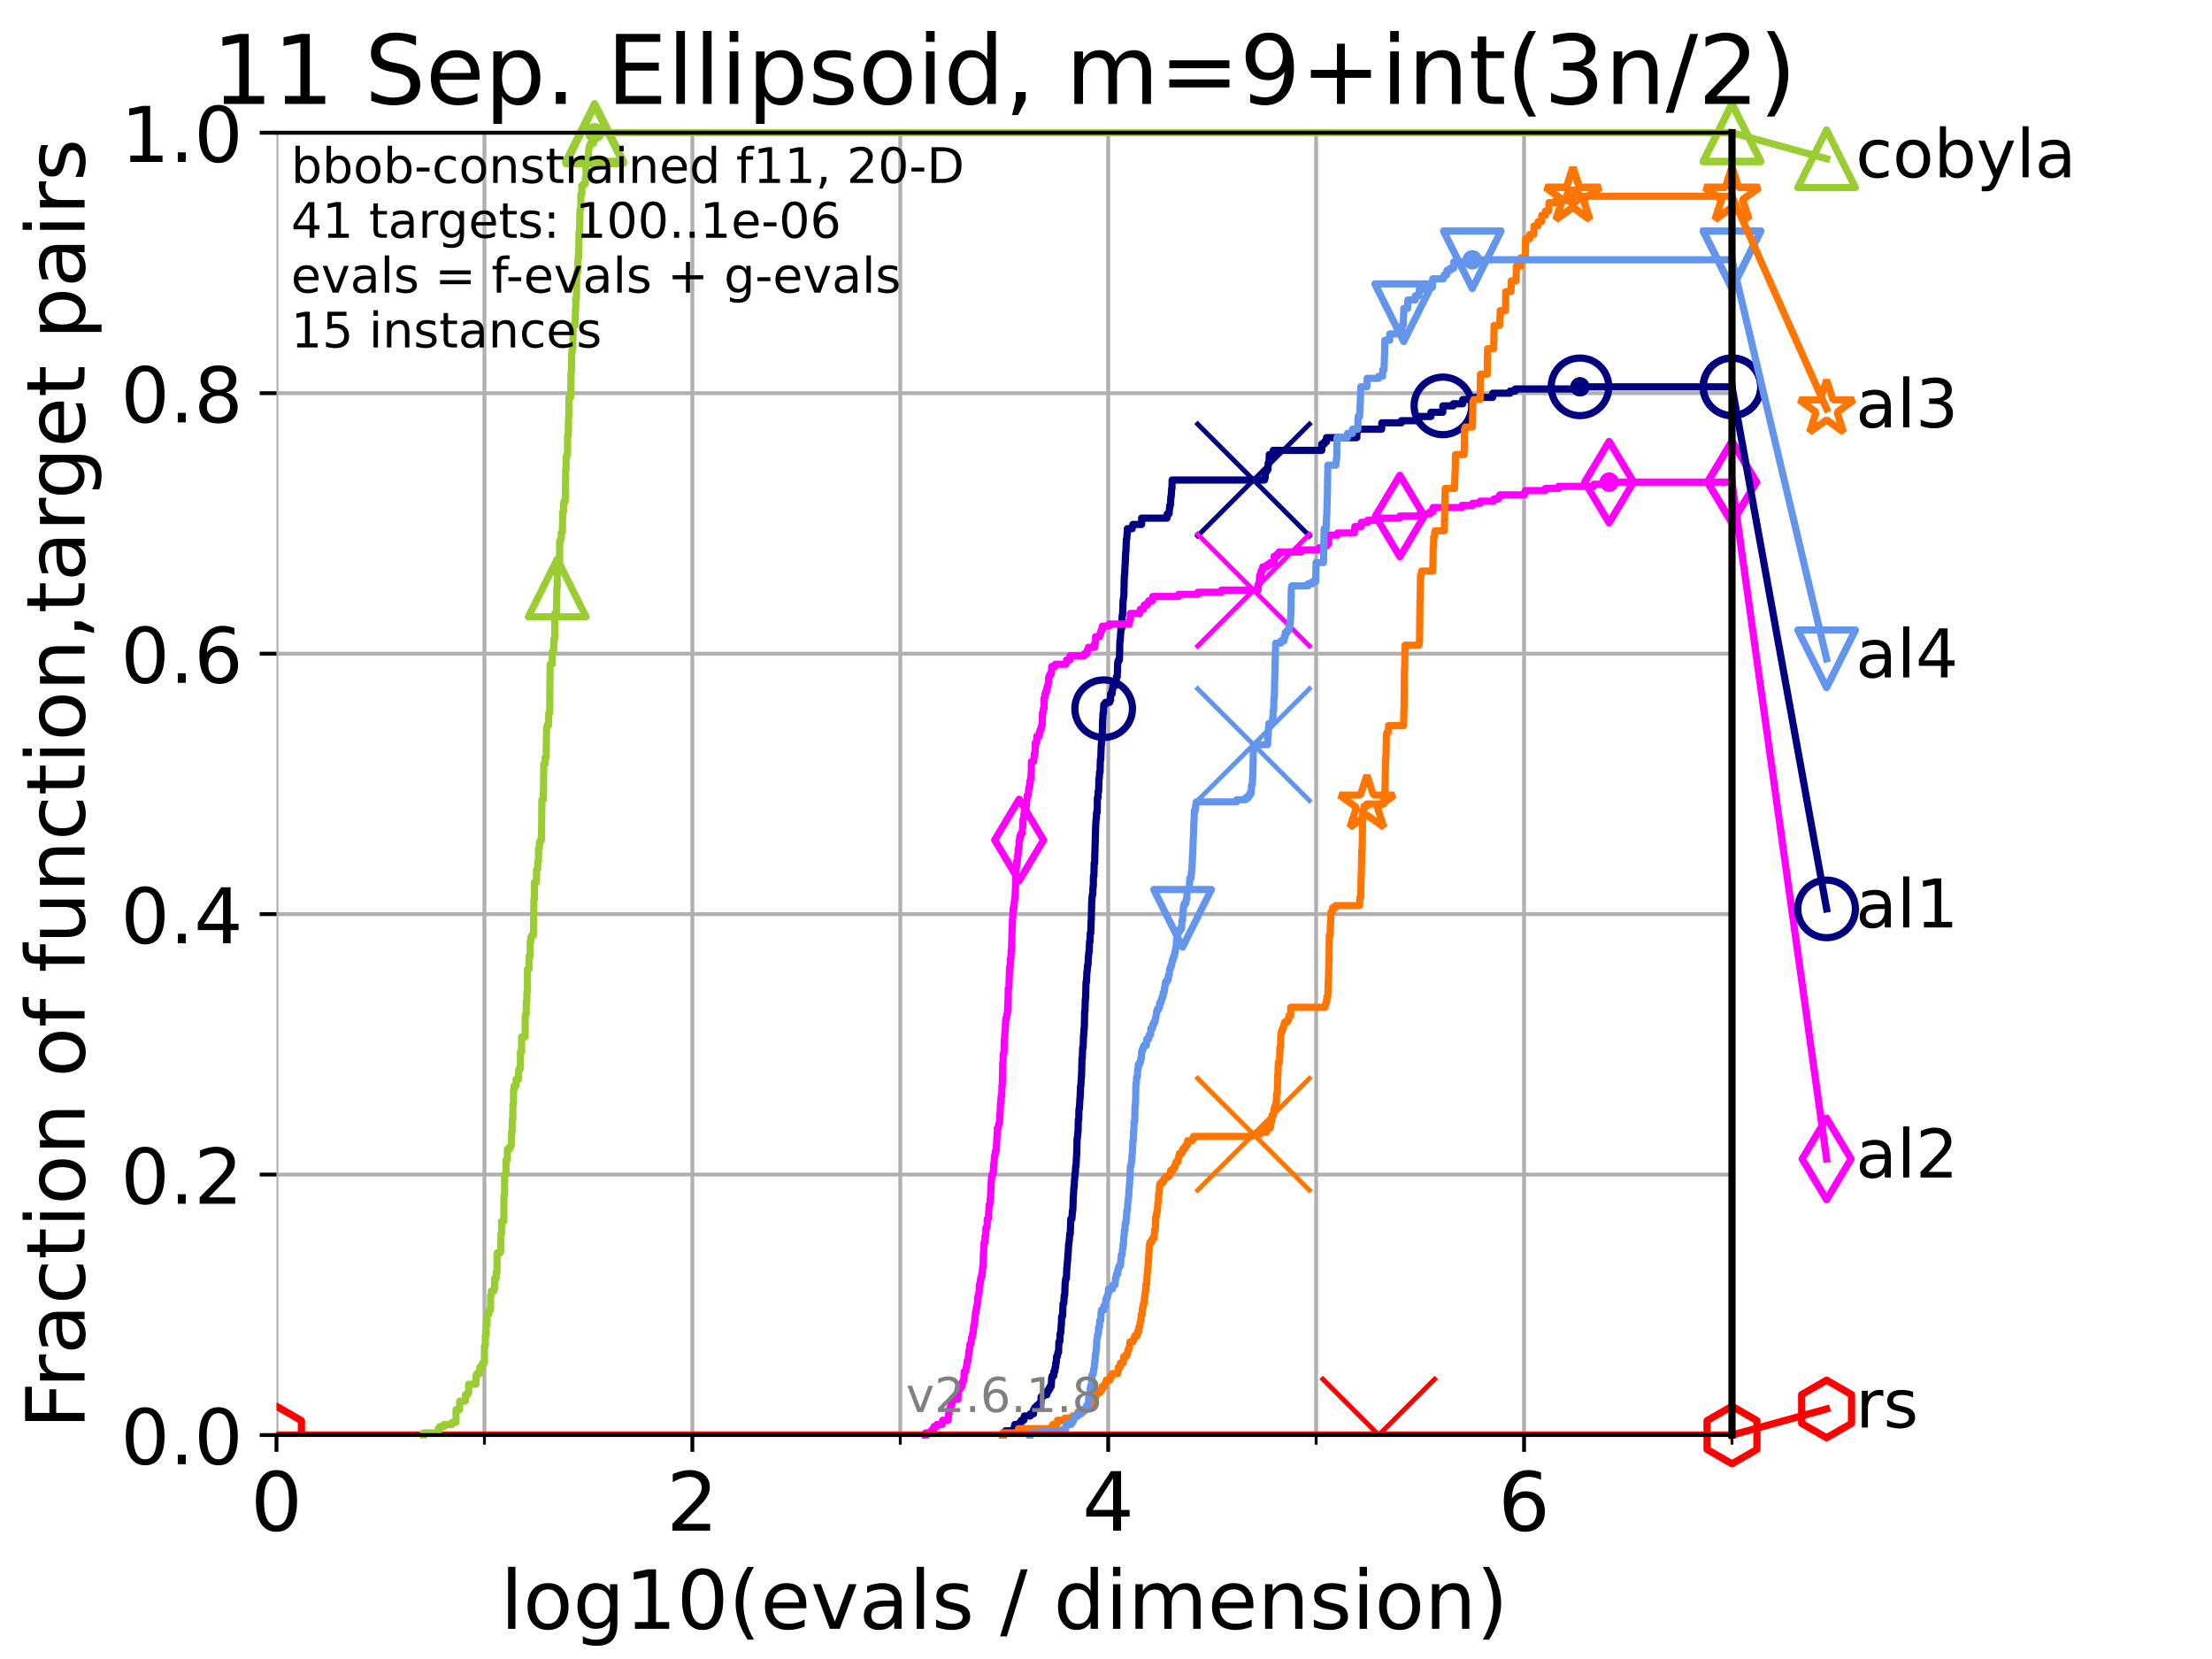 <?xml version="1.0" encoding="utf-8" standalone="no"?>
<!DOCTYPE svg PUBLIC "-//W3C//DTD SVG 1.1//EN"
  "http://www.w3.org/Graphics/SVG/1.1/DTD/svg11.dtd">
<!-- Created with matplotlib (https://matplotlib.org/) -->
<svg height="345.6pt" version="1.1" viewBox="0 0 460.8 345.6" width="460.8pt" xmlns="http://www.w3.org/2000/svg" xmlns:xlink="http://www.w3.org/1999/xlink">
 <defs>
  <style type="text/css">*{stroke-linecap:butt;stroke-linejoin:round;}</style>
 </defs>
 <g id="figure_1">
  <g id="patch_1">
   <path d="M 0 345.6 
L 460.8 345.6 
L 460.8 0 
L 0 0 
z
" style="fill:#ffffff;"/>
  </g>
  <g id="axes_1">
   <g id="patch_2">
    <path d="M 57.6 298.944 
L 360.806 298.944 
L 360.806 27.648 
L 57.6 27.648 
z
" style="fill:#ffffff;"/>
   </g>
   <g id="matplotlib.axis_1">
    <g id="xtick_1">
     <g id="line2d_1">
      <path clip-path="url(#pc99f2968b6)" d="M 57.6 298.944 
L 57.6 27.648 
" style="fill:none;stroke:#b0b0b0;stroke-linecap:square;stroke-width:0.8;"/>
     </g>
     <g id="line2d_2">
      <defs>
       <path d="M 0 0 
L 0 3.5 
" id="mc07f6d5ce8" style="stroke:#000000;stroke-width:0.8;"/>
      </defs>
      <g>
       <use style="stroke:#000000;stroke-width:0.8;" x="57.6" xlink:href="#mc07f6d5ce8" y="298.944"/>
      </g>
     </g>
     <g id="text_1">
      <!-- 0 -->
      <g transform="translate(52.192 318.861)scale(0.17 -0.17)">
       <defs>
        <path d="M 31.781 66.406 
Q 24.172 66.406 20.328 58.906 
Q 16.5 51.422 16.5 36.375 
Q 16.5 21.391 20.328 13.891 
Q 24.172 6.391 31.781 6.391 
Q 39.453 6.391 43.281 13.891 
Q 47.125 21.391 47.125 36.375 
Q 47.125 51.422 43.281 58.906 
Q 39.453 66.406 31.781 66.406 
z
M 31.781 74.219 
Q 44.047 74.219 50.516 64.516 
Q 56.984 54.828 56.984 36.375 
Q 56.984 17.969 50.516 8.266 
Q 44.047 -1.422 31.781 -1.422 
Q 19.531 -1.422 13.062 8.266 
Q 6.594 17.969 6.594 36.375 
Q 6.594 54.828 13.062 64.516 
Q 19.531 74.219 31.781 74.219 
z
" id="DejaVuSans-48"/>
       </defs>
       <use xlink:href="#DejaVuSans-48"/>
      </g>
     </g>
    </g>
    <g id="xtick_2">
     <g id="line2d_3">
      <path clip-path="url(#pc99f2968b6)" d="M 144.23 298.944 
L 144.23 27.648 
" style="fill:none;stroke:#b0b0b0;stroke-linecap:square;stroke-width:0.8;"/>
     </g>
     <g id="line2d_4">
      <g>
       <use style="stroke:#000000;stroke-width:0.8;" x="144.23" xlink:href="#mc07f6d5ce8" y="298.944"/>
      </g>
     </g>
     <g id="text_2">
      <!-- 2 -->
      <g transform="translate(138.822 318.861)scale(0.17 -0.17)">
       <defs>
        <path d="M 19.188 8.297 
L 53.609 8.297 
L 53.609 0 
L 7.328 0 
L 7.328 8.297 
Q 12.938 14.109 22.625 23.891 
Q 32.328 33.688 34.812 36.531 
Q 39.547 41.844 41.422 45.531 
Q 43.312 49.219 43.312 52.781 
Q 43.312 58.594 39.234 62.25 
Q 35.156 65.922 28.609 65.922 
Q 23.969 65.922 18.812 64.312 
Q 13.672 62.703 7.812 59.422 
L 7.812 69.391 
Q 13.766 71.781 18.938 73 
Q 24.125 74.219 28.422 74.219 
Q 39.75 74.219 46.484 68.547 
Q 53.219 62.891 53.219 53.422 
Q 53.219 48.922 51.531 44.891 
Q 49.859 40.875 45.406 35.406 
Q 44.188 33.984 37.641 27.219 
Q 31.109 20.453 19.188 8.297 
z
" id="DejaVuSans-50"/>
       </defs>
       <use xlink:href="#DejaVuSans-50"/>
      </g>
     </g>
    </g>
    <g id="xtick_3">
     <g id="line2d_5">
      <path clip-path="url(#pc99f2968b6)" d="M 230.861 298.944 
L 230.861 27.648 
" style="fill:none;stroke:#b0b0b0;stroke-linecap:square;stroke-width:0.8;"/>
     </g>
     <g id="line2d_6">
      <g>
       <use style="stroke:#000000;stroke-width:0.8;" x="230.861" xlink:href="#mc07f6d5ce8" y="298.944"/>
      </g>
     </g>
     <g id="text_3">
      <!-- 4 -->
      <g transform="translate(225.453 318.861)scale(0.17 -0.17)">
       <defs>
        <path d="M 37.797 64.312 
L 12.891 25.391 
L 37.797 25.391 
z
M 35.203 72.906 
L 47.609 72.906 
L 47.609 25.391 
L 58.016 25.391 
L 58.016 17.188 
L 47.609 17.188 
L 47.609 0 
L 37.797 0 
L 37.797 17.188 
L 4.891 17.188 
L 4.891 26.703 
z
" id="DejaVuSans-52"/>
       </defs>
       <use xlink:href="#DejaVuSans-52"/>
      </g>
     </g>
    </g>
    <g id="xtick_4">
     <g id="line2d_7">
      <path clip-path="url(#pc99f2968b6)" d="M 317.491 298.944 
L 317.491 27.648 
" style="fill:none;stroke:#b0b0b0;stroke-linecap:square;stroke-width:0.8;"/>
     </g>
     <g id="line2d_8">
      <g>
       <use style="stroke:#000000;stroke-width:0.8;" x="317.491" xlink:href="#mc07f6d5ce8" y="298.944"/>
      </g>
     </g>
     <g id="text_4">
      <!-- 6 -->
      <g transform="translate(312.083 318.861)scale(0.17 -0.17)">
       <defs>
        <path d="M 33.016 40.375 
Q 26.375 40.375 22.484 35.828 
Q 18.609 31.297 18.609 23.391 
Q 18.609 15.531 22.484 10.953 
Q 26.375 6.391 33.016 6.391 
Q 39.656 6.391 43.531 10.953 
Q 47.406 15.531 47.406 23.391 
Q 47.406 31.297 43.531 35.828 
Q 39.656 40.375 33.016 40.375 
z
M 52.594 71.297 
L 52.594 62.312 
Q 48.875 64.062 45.094 64.984 
Q 41.312 65.922 37.594 65.922 
Q 27.828 65.922 22.672 59.328 
Q 17.531 52.734 16.797 39.406 
Q 19.672 43.656 24.016 45.922 
Q 28.375 48.188 33.594 48.188 
Q 44.578 48.188 50.953 41.516 
Q 57.328 34.859 57.328 23.391 
Q 57.328 12.156 50.688 5.359 
Q 44.047 -1.422 33.016 -1.422 
Q 20.359 -1.422 13.672 8.266 
Q 6.984 17.969 6.984 36.375 
Q 6.984 53.656 15.188 63.938 
Q 23.391 74.219 37.203 74.219 
Q 40.922 74.219 44.703 73.484 
Q 48.484 72.75 52.594 71.297 
z
" id="DejaVuSans-54"/>
       </defs>
       <use xlink:href="#DejaVuSans-54"/>
      </g>
     </g>
    </g>
    <g id="xtick_5">
     <g id="line2d_9">
      <path clip-path="url(#pc99f2968b6)" d="M 100.915 298.944 
L 100.915 27.648 
" style="fill:none;stroke:#b0b0b0;stroke-linecap:square;stroke-width:0.8;"/>
     </g>
     <g id="line2d_10">
      <defs>
       <path d="M 0 0 
L 0 2 
" id="m8e353da664" style="stroke:#000000;stroke-width:0.6;"/>
      </defs>
      <g>
       <use style="stroke:#000000;stroke-width:0.6;" x="100.915" xlink:href="#m8e353da664" y="298.944"/>
      </g>
     </g>
    </g>
    <g id="xtick_6">
     <g id="line2d_11">
      <path clip-path="url(#pc99f2968b6)" d="M 187.546 298.944 
L 187.546 27.648 
" style="fill:none;stroke:#b0b0b0;stroke-linecap:square;stroke-width:0.8;"/>
     </g>
     <g id="line2d_12">
      <g>
       <use style="stroke:#000000;stroke-width:0.6;" x="187.546" xlink:href="#m8e353da664" y="298.944"/>
      </g>
     </g>
    </g>
    <g id="xtick_7">
     <g id="line2d_13">
      <path clip-path="url(#pc99f2968b6)" d="M 274.176 298.944 
L 274.176 27.648 
" style="fill:none;stroke:#b0b0b0;stroke-linecap:square;stroke-width:0.8;"/>
     </g>
     <g id="line2d_14">
      <g>
       <use style="stroke:#000000;stroke-width:0.6;" x="274.176" xlink:href="#m8e353da664" y="298.944"/>
      </g>
     </g>
    </g>
    <g id="xtick_8">
     <g id="line2d_15">
      <path clip-path="url(#pc99f2968b6)" d="M 360.806 298.944 
L 360.806 27.648 
" style="fill:none;stroke:#b0b0b0;stroke-linecap:square;stroke-width:0.8;"/>
     </g>
     <g id="line2d_16">
      <g>
       <use style="stroke:#000000;stroke-width:0.6;" x="360.806" xlink:href="#m8e353da664" y="298.944"/>
      </g>
     </g>
    </g>
    <g id="text_5">
     <!-- log10(evals / dimension) -->
     <g transform="translate(104.239 339.314)scale(0.17 -0.17)">
      <defs>
       <path d="M 9.422 75.984 
L 18.406 75.984 
L 18.406 0 
L 9.422 0 
z
" id="DejaVuSans-108"/>
       <path d="M 30.609 48.391 
Q 23.391 48.391 19.188 42.75 
Q 14.984 37.109 14.984 27.297 
Q 14.984 17.484 19.156 11.844 
Q 23.344 6.203 30.609 6.203 
Q 37.797 6.203 41.984 11.859 
Q 46.188 17.531 46.188 27.297 
Q 46.188 37.016 41.984 42.703 
Q 37.797 48.391 30.609 48.391 
z
M 30.609 56 
Q 42.328 56 49.016 48.375 
Q 55.719 40.766 55.719 27.297 
Q 55.719 13.875 49.016 6.219 
Q 42.328 -1.422 30.609 -1.422 
Q 18.844 -1.422 12.172 6.219 
Q 5.516 13.875 5.516 27.297 
Q 5.516 40.766 12.172 48.375 
Q 18.844 56 30.609 56 
z
" id="DejaVuSans-111"/>
       <path d="M 45.406 27.984 
Q 45.406 37.75 41.375 43.109 
Q 37.359 48.484 30.078 48.484 
Q 22.859 48.484 18.828 43.109 
Q 14.797 37.75 14.797 27.984 
Q 14.797 18.266 18.828 12.891 
Q 22.859 7.516 30.078 7.516 
Q 37.359 7.516 41.375 12.891 
Q 45.406 18.266 45.406 27.984 
z
M 54.391 6.781 
Q 54.391 -7.172 48.188 -13.984 
Q 42 -20.797 29.203 -20.797 
Q 24.469 -20.797 20.266 -20.094 
Q 16.062 -19.391 12.109 -17.922 
L 12.109 -9.188 
Q 16.062 -11.328 19.922 -12.344 
Q 23.781 -13.375 27.781 -13.375 
Q 36.625 -13.375 41.016 -8.766 
Q 45.406 -4.156 45.406 5.172 
L 45.406 9.625 
Q 42.625 4.781 38.281 2.391 
Q 33.938 0 27.875 0 
Q 17.828 0 11.672 7.656 
Q 5.516 15.328 5.516 27.984 
Q 5.516 40.672 11.672 48.328 
Q 17.828 56 27.875 56 
Q 33.938 56 38.281 53.609 
Q 42.625 51.219 45.406 46.391 
L 45.406 54.688 
L 54.391 54.688 
z
" id="DejaVuSans-103"/>
       <path d="M 12.406 8.297 
L 28.516 8.297 
L 28.516 63.922 
L 10.984 60.406 
L 10.984 69.391 
L 28.422 72.906 
L 38.281 72.906 
L 38.281 8.297 
L 54.391 8.297 
L 54.391 0 
L 12.406 0 
z
" id="DejaVuSans-49"/>
       <path d="M 31 75.875 
Q 24.469 64.656 21.281 53.656 
Q 18.109 42.672 18.109 31.391 
Q 18.109 20.125 21.312 9.062 
Q 24.516 -2 31 -13.188 
L 23.188 -13.188 
Q 15.875 -1.703 12.234 9.375 
Q 8.594 20.453 8.594 31.391 
Q 8.594 42.281 12.203 53.312 
Q 15.828 64.359 23.188 75.875 
z
" id="DejaVuSans-40"/>
       <path d="M 56.203 29.594 
L 56.203 25.203 
L 14.891 25.203 
Q 15.484 15.922 20.484 11.062 
Q 25.484 6.203 34.422 6.203 
Q 39.594 6.203 44.453 7.469 
Q 49.312 8.734 54.109 11.281 
L 54.109 2.781 
Q 49.266 0.734 44.188 -0.344 
Q 39.109 -1.422 33.891 -1.422 
Q 20.797 -1.422 13.156 6.188 
Q 5.516 13.812 5.516 26.812 
Q 5.516 40.234 12.766 48.109 
Q 20.016 56 32.328 56 
Q 43.359 56 49.781 48.891 
Q 56.203 41.797 56.203 29.594 
z
M 47.219 32.234 
Q 47.125 39.594 43.094 43.984 
Q 39.062 48.391 32.422 48.391 
Q 24.906 48.391 20.391 44.141 
Q 15.875 39.891 15.188 32.172 
z
" id="DejaVuSans-101"/>
       <path d="M 2.984 54.688 
L 12.5 54.688 
L 29.594 8.797 
L 46.688 54.688 
L 56.203 54.688 
L 35.688 0 
L 23.484 0 
z
" id="DejaVuSans-118"/>
       <path d="M 34.281 27.484 
Q 23.391 27.484 19.188 25 
Q 14.984 22.516 14.984 16.5 
Q 14.984 11.719 18.141 8.906 
Q 21.297 6.109 26.703 6.109 
Q 34.188 6.109 38.703 11.406 
Q 43.219 16.703 43.219 25.484 
L 43.219 27.484 
z
M 52.203 31.203 
L 52.203 0 
L 43.219 0 
L 43.219 8.297 
Q 40.141 3.328 35.547 0.953 
Q 30.953 -1.422 24.312 -1.422 
Q 15.922 -1.422 10.953 3.297 
Q 6 8.016 6 15.922 
Q 6 25.141 12.172 29.828 
Q 18.359 34.516 30.609 34.516 
L 43.219 34.516 
L 43.219 35.406 
Q 43.219 41.609 39.141 45 
Q 35.062 48.391 27.688 48.391 
Q 23 48.391 18.547 47.266 
Q 14.109 46.141 10.016 43.891 
L 10.016 52.203 
Q 14.938 54.109 19.578 55.047 
Q 24.219 56 28.609 56 
Q 40.484 56 46.344 49.844 
Q 52.203 43.703 52.203 31.203 
z
" id="DejaVuSans-97"/>
       <path d="M 44.281 53.078 
L 44.281 44.578 
Q 40.484 46.531 36.375 47.5 
Q 32.281 48.484 27.875 48.484 
Q 21.188 48.484 17.844 46.438 
Q 14.5 44.391 14.5 40.281 
Q 14.5 37.156 16.891 35.375 
Q 19.281 33.594 26.516 31.984 
L 29.594 31.297 
Q 39.156 29.25 43.188 25.516 
Q 47.219 21.781 47.219 15.094 
Q 47.219 7.469 41.188 3.016 
Q 35.156 -1.422 24.609 -1.422 
Q 20.219 -1.422 15.453 -0.562 
Q 10.688 0.297 5.422 2 
L 5.422 11.281 
Q 10.406 8.688 15.234 7.391 
Q 20.062 6.109 24.812 6.109 
Q 31.156 6.109 34.562 8.281 
Q 37.984 10.453 37.984 14.406 
Q 37.984 18.062 35.516 20.016 
Q 33.062 21.969 24.703 23.781 
L 21.578 24.516 
Q 13.234 26.266 9.516 29.906 
Q 5.812 33.547 5.812 39.891 
Q 5.812 47.609 11.281 51.797 
Q 16.75 56 26.812 56 
Q 31.781 56 36.172 55.266 
Q 40.578 54.547 44.281 53.078 
z
" id="DejaVuSans-115"/>
       <path id="DejaVuSans-32"/>
       <path d="M 25.391 72.906 
L 33.688 72.906 
L 8.297 -9.281 
L 0 -9.281 
z
" id="DejaVuSans-47"/>
       <path d="M 45.406 46.391 
L 45.406 75.984 
L 54.391 75.984 
L 54.391 0 
L 45.406 0 
L 45.406 8.203 
Q 42.578 3.328 38.25 0.953 
Q 33.938 -1.422 27.875 -1.422 
Q 17.969 -1.422 11.734 6.484 
Q 5.516 14.406 5.516 27.297 
Q 5.516 40.188 11.734 48.094 
Q 17.969 56 27.875 56 
Q 33.938 56 38.25 53.625 
Q 42.578 51.266 45.406 46.391 
z
M 14.797 27.297 
Q 14.797 17.391 18.875 11.75 
Q 22.953 6.109 30.078 6.109 
Q 37.203 6.109 41.297 11.75 
Q 45.406 17.391 45.406 27.297 
Q 45.406 37.203 41.297 42.844 
Q 37.203 48.484 30.078 48.484 
Q 22.953 48.484 18.875 42.844 
Q 14.797 37.203 14.797 27.297 
z
" id="DejaVuSans-100"/>
       <path d="M 9.422 54.688 
L 18.406 54.688 
L 18.406 0 
L 9.422 0 
z
M 9.422 75.984 
L 18.406 75.984 
L 18.406 64.594 
L 9.422 64.594 
z
" id="DejaVuSans-105"/>
       <path d="M 52 44.188 
Q 55.375 50.25 60.062 53.125 
Q 64.75 56 71.094 56 
Q 79.641 56 84.281 50.016 
Q 88.922 44.047 88.922 33.016 
L 88.922 0 
L 79.891 0 
L 79.891 32.719 
Q 79.891 40.578 77.094 44.375 
Q 74.312 48.188 68.609 48.188 
Q 61.625 48.188 57.562 43.547 
Q 53.516 38.922 53.516 30.906 
L 53.516 0 
L 44.484 0 
L 44.484 32.719 
Q 44.484 40.625 41.703 44.406 
Q 38.922 48.188 33.109 48.188 
Q 26.219 48.188 22.156 43.531 
Q 18.109 38.875 18.109 30.906 
L 18.109 0 
L 9.078 0 
L 9.078 54.688 
L 18.109 54.688 
L 18.109 46.188 
Q 21.188 51.219 25.484 53.609 
Q 29.781 56 35.688 56 
Q 41.656 56 45.828 52.969 
Q 50 49.953 52 44.188 
z
" id="DejaVuSans-109"/>
       <path d="M 54.891 33.016 
L 54.891 0 
L 45.906 0 
L 45.906 32.719 
Q 45.906 40.484 42.875 44.328 
Q 39.844 48.188 33.797 48.188 
Q 26.516 48.188 22.312 43.547 
Q 18.109 38.922 18.109 30.906 
L 18.109 0 
L 9.078 0 
L 9.078 54.688 
L 18.109 54.688 
L 18.109 46.188 
Q 21.344 51.125 25.703 53.562 
Q 30.078 56 35.797 56 
Q 45.219 56 50.047 50.172 
Q 54.891 44.344 54.891 33.016 
z
" id="DejaVuSans-110"/>
       <path d="M 8.016 75.875 
L 15.828 75.875 
Q 23.141 64.359 26.781 53.312 
Q 30.422 42.281 30.422 31.391 
Q 30.422 20.453 26.781 9.375 
Q 23.141 -1.703 15.828 -13.188 
L 8.016 -13.188 
Q 14.5 -2 17.703 9.062 
Q 20.906 20.125 20.906 31.391 
Q 20.906 42.672 17.703 53.656 
Q 14.5 64.656 8.016 75.875 
z
" id="DejaVuSans-41"/>
      </defs>
      <use xlink:href="#DejaVuSans-108"/>
      <use x="27.783" xlink:href="#DejaVuSans-111"/>
      <use x="88.965" xlink:href="#DejaVuSans-103"/>
      <use x="152.441" xlink:href="#DejaVuSans-49"/>
      <use x="216.064" xlink:href="#DejaVuSans-48"/>
      <use x="279.688" xlink:href="#DejaVuSans-40"/>
      <use x="318.701" xlink:href="#DejaVuSans-101"/>
      <use x="380.225" xlink:href="#DejaVuSans-118"/>
      <use x="439.404" xlink:href="#DejaVuSans-97"/>
      <use x="500.684" xlink:href="#DejaVuSans-108"/>
      <use x="528.467" xlink:href="#DejaVuSans-115"/>
      <use x="580.566" xlink:href="#DejaVuSans-32"/>
      <use x="612.354" xlink:href="#DejaVuSans-47"/>
      <use x="646.045" xlink:href="#DejaVuSans-32"/>
      <use x="677.832" xlink:href="#DejaVuSans-100"/>
      <use x="741.309" xlink:href="#DejaVuSans-105"/>
      <use x="769.092" xlink:href="#DejaVuSans-109"/>
      <use x="866.504" xlink:href="#DejaVuSans-101"/>
      <use x="928.027" xlink:href="#DejaVuSans-110"/>
      <use x="991.406" xlink:href="#DejaVuSans-115"/>
      <use x="1043.506" xlink:href="#DejaVuSans-105"/>
      <use x="1071.289" xlink:href="#DejaVuSans-111"/>
      <use x="1132.471" xlink:href="#DejaVuSans-110"/>
      <use x="1195.85" xlink:href="#DejaVuSans-41"/>
     </g>
    </g>
   </g>
   <g id="matplotlib.axis_2">
    <g id="ytick_1">
     <g id="line2d_17">
      <path clip-path="url(#pc99f2968b6)" d="M 57.6 298.944 
L 360.806 298.944 
" style="fill:none;stroke:#b0b0b0;stroke-linecap:square;stroke-width:0.8;"/>
     </g>
     <g id="line2d_18">
      <defs>
       <path d="M 0 0 
L -3.5 0 
" id="mfbe8bb74dc" style="stroke:#000000;stroke-width:0.8;"/>
      </defs>
      <g>
       <use style="stroke:#000000;stroke-width:0.8;" x="57.6" xlink:href="#mfbe8bb74dc" y="298.944"/>
      </g>
     </g>
     <g id="text_6">
      <!-- 0.0 -->
      <g transform="translate(25.155 305.023)scale(0.16 -0.16)">
       <defs>
        <path d="M 10.688 12.406 
L 21 12.406 
L 21 0 
L 10.688 0 
z
" id="DejaVuSans-46"/>
       </defs>
       <use xlink:href="#DejaVuSans-48"/>
       <use x="63.623" xlink:href="#DejaVuSans-46"/>
       <use x="95.41" xlink:href="#DejaVuSans-48"/>
      </g>
     </g>
    </g>
    <g id="ytick_2">
     <g id="line2d_19">
      <path clip-path="url(#pc99f2968b6)" d="M 57.6 244.685 
L 360.806 244.685 
" style="fill:none;stroke:#b0b0b0;stroke-linecap:square;stroke-width:0.8;"/>
     </g>
     <g id="line2d_20">
      <g>
       <use style="stroke:#000000;stroke-width:0.8;" x="57.6" xlink:href="#mfbe8bb74dc" y="244.685"/>
      </g>
     </g>
     <g id="text_7">
      <!-- 0.2 -->
      <g transform="translate(25.155 250.764)scale(0.16 -0.16)">
       <use xlink:href="#DejaVuSans-48"/>
       <use x="63.623" xlink:href="#DejaVuSans-46"/>
       <use x="95.41" xlink:href="#DejaVuSans-50"/>
      </g>
     </g>
    </g>
    <g id="ytick_3">
     <g id="line2d_21">
      <path clip-path="url(#pc99f2968b6)" d="M 57.6 190.426 
L 360.806 190.426 
" style="fill:none;stroke:#b0b0b0;stroke-linecap:square;stroke-width:0.8;"/>
     </g>
     <g id="line2d_22">
      <g>
       <use style="stroke:#000000;stroke-width:0.8;" x="57.6" xlink:href="#mfbe8bb74dc" y="190.426"/>
      </g>
     </g>
     <g id="text_8">
      <!-- 0.4 -->
      <g transform="translate(25.155 196.504)scale(0.16 -0.16)">
       <use xlink:href="#DejaVuSans-48"/>
       <use x="63.623" xlink:href="#DejaVuSans-46"/>
       <use x="95.41" xlink:href="#DejaVuSans-52"/>
      </g>
     </g>
    </g>
    <g id="ytick_4">
     <g id="line2d_23">
      <path clip-path="url(#pc99f2968b6)" d="M 57.6 136.166 
L 360.806 136.166 
" style="fill:none;stroke:#b0b0b0;stroke-linecap:square;stroke-width:0.8;"/>
     </g>
     <g id="line2d_24">
      <g>
       <use style="stroke:#000000;stroke-width:0.8;" x="57.6" xlink:href="#mfbe8bb74dc" y="136.166"/>
      </g>
     </g>
     <g id="text_9">
      <!-- 0.6 -->
      <g transform="translate(25.155 142.245)scale(0.16 -0.16)">
       <use xlink:href="#DejaVuSans-48"/>
       <use x="63.623" xlink:href="#DejaVuSans-46"/>
       <use x="95.41" xlink:href="#DejaVuSans-54"/>
      </g>
     </g>
    </g>
    <g id="ytick_5">
     <g id="line2d_25">
      <path clip-path="url(#pc99f2968b6)" d="M 57.6 81.907 
L 360.806 81.907 
" style="fill:none;stroke:#b0b0b0;stroke-linecap:square;stroke-width:0.8;"/>
     </g>
     <g id="line2d_26">
      <g>
       <use style="stroke:#000000;stroke-width:0.8;" x="57.6" xlink:href="#mfbe8bb74dc" y="81.907"/>
      </g>
     </g>
     <g id="text_10">
      <!-- 0.8 -->
      <g transform="translate(25.155 87.986)scale(0.16 -0.16)">
       <defs>
        <path d="M 31.781 34.625 
Q 24.75 34.625 20.719 30.859 
Q 16.703 27.094 16.703 20.516 
Q 16.703 13.922 20.719 10.156 
Q 24.75 6.391 31.781 6.391 
Q 38.812 6.391 42.859 10.172 
Q 46.922 13.969 46.922 20.516 
Q 46.922 27.094 42.891 30.859 
Q 38.875 34.625 31.781 34.625 
z
M 21.922 38.812 
Q 15.578 40.375 12.031 44.719 
Q 8.5 49.078 8.5 55.328 
Q 8.5 64.062 14.719 69.141 
Q 20.953 74.219 31.781 74.219 
Q 42.672 74.219 48.875 69.141 
Q 55.078 64.062 55.078 55.328 
Q 55.078 49.078 51.531 44.719 
Q 48 40.375 41.703 38.812 
Q 48.828 37.156 52.797 32.312 
Q 56.781 27.484 56.781 20.516 
Q 56.781 9.906 50.312 4.234 
Q 43.844 -1.422 31.781 -1.422 
Q 19.734 -1.422 13.25 4.234 
Q 6.781 9.906 6.781 20.516 
Q 6.781 27.484 10.781 32.312 
Q 14.797 37.156 21.922 38.812 
z
M 18.312 54.391 
Q 18.312 48.734 21.844 45.562 
Q 25.391 42.391 31.781 42.391 
Q 38.141 42.391 41.719 45.562 
Q 45.312 48.734 45.312 54.391 
Q 45.312 60.062 41.719 63.234 
Q 38.141 66.406 31.781 66.406 
Q 25.391 66.406 21.844 63.234 
Q 18.312 60.062 18.312 54.391 
z
" id="DejaVuSans-56"/>
       </defs>
       <use xlink:href="#DejaVuSans-48"/>
       <use x="63.623" xlink:href="#DejaVuSans-46"/>
       <use x="95.41" xlink:href="#DejaVuSans-56"/>
      </g>
     </g>
    </g>
    <g id="ytick_6">
     <g id="line2d_27">
      <path clip-path="url(#pc99f2968b6)" d="M 57.6 27.648 
L 360.806 27.648 
" style="fill:none;stroke:#b0b0b0;stroke-linecap:square;stroke-width:0.8;"/>
     </g>
     <g id="line2d_28">
      <g>
       <use style="stroke:#000000;stroke-width:0.8;" x="57.6" xlink:href="#mfbe8bb74dc" y="27.648"/>
      </g>
     </g>
     <g id="text_11">
      <!-- 1.0 -->
      <g transform="translate(25.155 33.727)scale(0.16 -0.16)">
       <use xlink:href="#DejaVuSans-49"/>
       <use x="63.623" xlink:href="#DejaVuSans-46"/>
       <use x="95.41" xlink:href="#DejaVuSans-48"/>
      </g>
     </g>
    </g>
    <g id="text_12">
     <!-- Fraction of function,target pairs -->
     <g transform="translate(17.62 297.681)rotate(-90)scale(0.17 -0.17)">
      <defs>
       <path d="M 9.812 72.906 
L 51.703 72.906 
L 51.703 64.594 
L 19.672 64.594 
L 19.672 43.109 
L 48.578 43.109 
L 48.578 34.812 
L 19.672 34.812 
L 19.672 0 
L 9.812 0 
z
" id="DejaVuSans-70"/>
       <path d="M 41.109 46.297 
Q 39.594 47.172 37.812 47.578 
Q 36.031 48 33.891 48 
Q 26.266 48 22.188 43.047 
Q 18.109 38.094 18.109 28.812 
L 18.109 0 
L 9.078 0 
L 9.078 54.688 
L 18.109 54.688 
L 18.109 46.188 
Q 20.953 51.172 25.484 53.578 
Q 30.031 56 36.531 56 
Q 37.453 56 38.578 55.875 
Q 39.703 55.766 41.062 55.516 
z
" id="DejaVuSans-114"/>
       <path d="M 48.781 52.594 
L 48.781 44.188 
Q 44.969 46.297 41.141 47.344 
Q 37.312 48.391 33.406 48.391 
Q 24.656 48.391 19.812 42.844 
Q 14.984 37.312 14.984 27.297 
Q 14.984 17.281 19.812 11.734 
Q 24.656 6.203 33.406 6.203 
Q 37.312 6.203 41.141 7.25 
Q 44.969 8.297 48.781 10.406 
L 48.781 2.094 
Q 45.016 0.344 40.984 -0.531 
Q 36.969 -1.422 32.422 -1.422 
Q 20.062 -1.422 12.781 6.344 
Q 5.516 14.109 5.516 27.297 
Q 5.516 40.672 12.859 48.328 
Q 20.219 56 33.016 56 
Q 37.156 56 41.109 55.141 
Q 45.062 54.297 48.781 52.594 
z
" id="DejaVuSans-99"/>
       <path d="M 18.312 70.219 
L 18.312 54.688 
L 36.812 54.688 
L 36.812 47.703 
L 18.312 47.703 
L 18.312 18.016 
Q 18.312 11.328 20.141 9.422 
Q 21.969 7.516 27.594 7.516 
L 36.812 7.516 
L 36.812 0 
L 27.594 0 
Q 17.188 0 13.234 3.875 
Q 9.281 7.766 9.281 18.016 
L 9.281 47.703 
L 2.688 47.703 
L 2.688 54.688 
L 9.281 54.688 
L 9.281 70.219 
z
" id="DejaVuSans-116"/>
       <path d="M 37.109 75.984 
L 37.109 68.5 
L 28.516 68.5 
Q 23.688 68.5 21.797 66.547 
Q 19.922 64.594 19.922 59.516 
L 19.922 54.688 
L 34.719 54.688 
L 34.719 47.703 
L 19.922 47.703 
L 19.922 0 
L 10.891 0 
L 10.891 47.703 
L 2.297 47.703 
L 2.297 54.688 
L 10.891 54.688 
L 10.891 58.5 
Q 10.891 67.625 15.141 71.797 
Q 19.391 75.984 28.609 75.984 
z
" id="DejaVuSans-102"/>
       <path d="M 8.5 21.578 
L 8.5 54.688 
L 17.484 54.688 
L 17.484 21.922 
Q 17.484 14.156 20.5 10.266 
Q 23.531 6.391 29.594 6.391 
Q 36.859 6.391 41.078 11.031 
Q 45.312 15.672 45.312 23.688 
L 45.312 54.688 
L 54.297 54.688 
L 54.297 0 
L 45.312 0 
L 45.312 8.406 
Q 42.047 3.422 37.719 1 
Q 33.406 -1.422 27.688 -1.422 
Q 18.266 -1.422 13.375 4.438 
Q 8.5 10.297 8.5 21.578 
z
M 31.109 56 
z
" id="DejaVuSans-117"/>
       <path d="M 11.719 12.406 
L 22.016 12.406 
L 22.016 4 
L 14.016 -11.625 
L 7.719 -11.625 
L 11.719 4 
z
" id="DejaVuSans-44"/>
       <path d="M 18.109 8.203 
L 18.109 -20.797 
L 9.078 -20.797 
L 9.078 54.688 
L 18.109 54.688 
L 18.109 46.391 
Q 20.953 51.266 25.266 53.625 
Q 29.594 56 35.594 56 
Q 45.562 56 51.781 48.094 
Q 58.016 40.188 58.016 27.297 
Q 58.016 14.406 51.781 6.484 
Q 45.562 -1.422 35.594 -1.422 
Q 29.594 -1.422 25.266 0.953 
Q 20.953 3.328 18.109 8.203 
z
M 48.688 27.297 
Q 48.688 37.203 44.609 42.844 
Q 40.531 48.484 33.406 48.484 
Q 26.266 48.484 22.188 42.844 
Q 18.109 37.203 18.109 27.297 
Q 18.109 17.391 22.188 11.75 
Q 26.266 6.109 33.406 6.109 
Q 40.531 6.109 44.609 11.75 
Q 48.688 17.391 48.688 27.297 
z
" id="DejaVuSans-112"/>
      </defs>
      <use xlink:href="#DejaVuSans-70"/>
      <use x="50.27" xlink:href="#DejaVuSans-114"/>
      <use x="91.383" xlink:href="#DejaVuSans-97"/>
      <use x="152.662" xlink:href="#DejaVuSans-99"/>
      <use x="207.643" xlink:href="#DejaVuSans-116"/>
      <use x="246.852" xlink:href="#DejaVuSans-105"/>
      <use x="274.635" xlink:href="#DejaVuSans-111"/>
      <use x="335.816" xlink:href="#DejaVuSans-110"/>
      <use x="399.195" xlink:href="#DejaVuSans-32"/>
      <use x="430.982" xlink:href="#DejaVuSans-111"/>
      <use x="492.164" xlink:href="#DejaVuSans-102"/>
      <use x="527.369" xlink:href="#DejaVuSans-32"/>
      <use x="559.156" xlink:href="#DejaVuSans-102"/>
      <use x="594.361" xlink:href="#DejaVuSans-117"/>
      <use x="657.74" xlink:href="#DejaVuSans-110"/>
      <use x="721.119" xlink:href="#DejaVuSans-99"/>
      <use x="776.1" xlink:href="#DejaVuSans-116"/>
      <use x="815.309" xlink:href="#DejaVuSans-105"/>
      <use x="843.092" xlink:href="#DejaVuSans-111"/>
      <use x="904.273" xlink:href="#DejaVuSans-110"/>
      <use x="967.652" xlink:href="#DejaVuSans-44"/>
      <use x="999.439" xlink:href="#DejaVuSans-116"/>
      <use x="1038.648" xlink:href="#DejaVuSans-97"/>
      <use x="1099.928" xlink:href="#DejaVuSans-114"/>
      <use x="1139.291" xlink:href="#DejaVuSans-103"/>
      <use x="1202.768" xlink:href="#DejaVuSans-101"/>
      <use x="1264.291" xlink:href="#DejaVuSans-116"/>
      <use x="1303.5" xlink:href="#DejaVuSans-32"/>
      <use x="1335.287" xlink:href="#DejaVuSans-112"/>
      <use x="1398.764" xlink:href="#DejaVuSans-97"/>
      <use x="1460.043" xlink:href="#DejaVuSans-105"/>
      <use x="1487.826" xlink:href="#DejaVuSans-114"/>
      <use x="1528.939" xlink:href="#DejaVuSans-115"/>
     </g>
    </g>
   </g>
   <g id="line2d_29">
    <defs>
     <path d="M 0 1.5 
C 0.398 1.5 0.779 1.342 1.061 1.061 
C 1.342 0.779 1.5 0.398 1.5 0 
C 1.5 -0.398 1.342 -0.779 1.061 -1.061 
C 0.779 -1.342 0.398 -1.5 0 -1.5 
C -0.398 -1.5 -0.779 -1.342 -1.061 -1.061 
C -1.342 -0.779 -1.5 -0.398 -1.5 0 
C -1.5 0.398 -1.342 0.779 -1.061 1.061 
C -0.779 1.342 -0.398 1.5 0 1.5 
z
" id="md1296ffdce" style="stroke:#000080;"/>
    </defs>
    <g>
     <use style="fill:#000080;stroke:#000080;" x="329.137" xlink:href="#md1296ffdce" y="80.584"/>
     <use style="fill:#000080;stroke:#000080;" x="329.137" xlink:href="#md1296ffdce" y="80.584"/>
    </g>
   </g>
   <g id="line2d_30">
    <path d="M 208.952 298.944 
L 208.952 298.503 
L 209.461 298.503 
L 209.461 298.062 
L 211.201 298.062 
L 211.276 297.179 
L 211.416 297.179 
L 211.416 296.738 
L 212.445 296.738 
L 212.445 296.297 
L 212.775 296.297 
L 212.775 295.856 
L 213.282 295.856 
L 213.381 294.974 
L 214.622 294.974 
L 214.622 294.533 
L 215.303 294.533 
L 215.318 293.65 
L 215.568 293.65 
L 215.568 293.209 
L 215.988 293.209 
L 215.988 292.768 
L 216.525 292.768 
L 216.525 292.327 
L 216.849 292.327 
L 216.879 291.004 
L 217.224 291.004 
L 217.224 290.562 
L 218.07 290.562 
L 218.07 290.121 
L 218.225 290.121 
L 218.225 289.68 
L 218.511 289.68 
L 218.511 289.239 
L 218.758 289.239 
L 218.758 288.798 
L 218.997 288.798 
L 219.073 287.033 
L 219.195 287.033 
L 219.195 286.592 
L 219.534 286.592 
L 219.534 285.71 
L 219.742 285.71 
L 219.784 284.828 
L 219.901 284.828 
L 219.921 283.946 
L 220.041 283.946 
L 220.09 282.622 
L 220.264 282.622 
L 220.367 281.74 
L 220.52 281.74 
L 220.583 279.534 
L 220.771 279.534 
L 220.844 277.77 
L 220.962 277.77 
L 221.068 276.005 
L 221.118 276.005 
L 221.149 274.241 
L 221.342 274.241 
L 221.449 271.594 
L 221.602 271.594 
L 221.697 269.829 
L 221.802 269.829 
L 221.887 267.183 
L 221.928 267.183 
L 222.015 266.3 
L 222.163 266.3 
L 222.23 264.095 
L 222.28 264.095 
L 222.353 262.771 
L 222.393 262.771 
L 222.486 261.007 
L 222.527 261.007 
L 222.612 259.242 
L 222.647 259.242 
L 222.741 258.36 
L 222.763 258.36 
L 222.836 257.036 
L 222.955 257.036 
L 223.062 253.949 
L 223.301 253.949 
L 223.407 252.184 
L 223.484 252.184 
L 223.591 249.096 
L 223.612 249.096 
L 223.711 247.332 
L 223.763 247.332 
L 223.849 245.567 
L 223.884 245.567 
L 223.971 244.244 
L 224.025 244.244 
L 224.084 242.92 
L 224.161 242.92 
L 224.256 240.715 
L 224.287 240.715 
L 224.374 237.186 
L 224.437 237.186 
L 224.532 235.862 
L 224.575 235.862 
L 224.635 233.215 
L 224.722 233.215 
L 224.767 231.01 
L 224.856 231.01 
L 224.967 228.804 
L 225.002 228.804 
L 225.112 226.157 
L 225.172 226.157 
L 225.26 224.393 
L 225.294 224.393 
L 225.404 220.423 
L 225.461 220.423 
L 225.54 218.217 
L 225.636 218.217 
L 225.721 215.57 
L 225.766 215.57 
L 225.824 214.247 
L 225.879 214.247 
L 225.955 210.718 
L 226.013 210.718 
L 226.091 208.071 
L 226.144 208.071 
L 226.245 204.542 
L 226.337 204.542 
L 226.429 202.336 
L 226.477 202.336 
L 226.572 201.013 
L 226.656 201.013 
L 226.738 199.248 
L 226.768 199.248 
L 226.811 198.366 
L 226.893 198.366 
L 226.969 196.16 
L 227.068 196.16 
L 227.122 194.396 
L 227.214 194.396 
L 227.307 191.749 
L 227.327 191.749 
L 227.43 187.779 
L 227.438 187.779 
L 227.536 186.455 
L 227.622 186.455 
L 227.695 184.691 
L 227.748 184.691 
L 227.787 182.485 
L 227.879 182.485 
L 227.933 179.838 
L 228.026 179.838 
L 228.134 175.868 
L 228.141 175.868 
L 228.247 171.898 
L 228.255 171.898 
L 228.345 170.575 
L 228.384 170.575 
L 228.436 169.251 
L 228.57 169.251 
L 228.608 166.163 
L 228.744 166.163 
L 228.756 164.84 
L 228.868 164.84 
L 228.925 162.193 
L 229.007 162.193 
L 229.049 160.87 
L 229.162 160.87 
L 229.225 158.223 
L 229.308 158.223 
L 229.408 155.135 
L 229.45 155.135 
L 229.524 153.371 
L 229.612 153.371 
L 229.699 149.841 
L 229.727 149.841 
L 229.777 148.518 
L 229.859 148.518 
L 229.94 146.754 
L 230.271 146.754 
L 230.271 146.312 
L 231.157 146.312 
L 231.157 145.871 
L 231.348 145.871 
L 231.353 144.548 
L 231.661 144.548 
L 231.682 143.666 
L 231.788 143.666 
L 231.788 143.225 
L 231.904 143.225 
L 231.904 142.783 
L 232.445 142.783 
L 232.532 141.46 
L 232.563 141.46 
L 232.563 141.019 
L 232.738 141.019 
L 232.842 137.931 
L 232.981 137.931 
L 232.981 137.49 
L 233.2 137.49 
L 233.293 133.52 
L 233.368 133.52 
L 233.452 131.755 
L 233.501 131.755 
L 233.506 130.873 
L 233.678 130.873 
L 233.761 128.226 
L 233.85 128.226 
L 233.957 125.138 
L 233.988 125.138 
L 234.078 124.256 
L 234.115 124.256 
L 234.218 119.845 
L 234.274 119.845 
L 234.376 117.639 
L 234.391 117.639 
L 234.501 114.992 
L 234.542 114.992 
L 234.647 112.345 
L 234.717 112.345 
L 234.815 111.022 
L 234.853 111.022 
L 234.854 110.14 
L 235.859 110.14 
L 235.859 109.698 
L 235.987 109.698 
L 235.987 109.257 
L 237.817 109.257 
L 237.817 107.934 
L 243.108 107.934 
L 243.153 107.052 
L 243.539 107.052 
L 243.639 105.728 
L 243.677 105.728 
L 243.677 105.287 
L 243.815 105.287 
L 243.906 103.523 
L 243.98 103.523 
L 244.078 101.758 
L 244.142 101.758 
L 244.181 99.994 
L 263.418 99.994 
L 263.418 99.552 
L 263.557 99.552 
L 263.564 98.229 
L 263.887 98.229 
L 263.887 97.788 
L 264.153 97.788 
L 264.185 96.465 
L 264.367 96.465 
L 264.413 94.7 
L 265.205 94.7 
L 265.236 93.818 
L 275.352 93.818 
L 275.354 92.494 
L 275.881 92.494 
L 275.881 92.053 
L 276.318 92.053 
L 276.323 91.171 
L 282.648 91.171 
L 282.717 89.848 
L 282.774 89.848 
L 282.774 89.406 
L 287.814 89.406 
L 287.855 88.083 
L 291.928 88.083 
L 291.928 87.642 
L 295.245 87.642 
L 295.273 86.76 
L 298.089 86.76 
L 298.09 85.877 
L 300.559 85.877 
L 300.578 84.554 
L 302.74 84.554 
L 302.74 84.113 
L 304.711 84.113 
L 304.712 83.231 
L 306.483 83.231 
L 306.483 82.789 
L 310.957 82.789 
L 310.97 81.907 
L 314.589 81.907 
L 314.589 81.466 
L 315.655 81.466 
L 315.655 81.025 
L 329.137 81.025 
L 329.137 80.584 
L 360.806 80.584 
L 360.806 80.584 
" style="fill:none;stroke:#000080;stroke-linecap:square;stroke-width:1.5;"/>
   </g>
   <g id="line2d_31">
    <defs>
     <path d="M 0 6 
C 1.591 6 3.117 5.368 4.243 4.243 
C 5.368 3.117 6 1.591 6 0 
C 6 -1.591 5.368 -3.117 4.243 -4.243 
C 3.117 -5.368 1.591 -6 0 -6 
C -1.591 -6 -3.117 -5.368 -4.243 -4.243 
C -5.368 -3.117 -6 -1.591 -6 0 
C -6 1.591 -5.368 3.117 -4.243 4.243 
C -3.117 5.368 -1.591 6 0 6 
z
" id="md0cbccc109" style="stroke:#000080;stroke-width:1.5;"/>
    </defs>
    <g>
     <use style="fill-opacity:0;stroke:#000080;stroke-width:1.5;" x="229.914" xlink:href="#md0cbccc109" y="147.636"/>
     <use style="fill-opacity:0;stroke:#000080;stroke-width:1.5;" x="300.578" xlink:href="#md0cbccc109" y="84.554"/>
     <use style="fill-opacity:0;stroke:#000080;stroke-width:1.5;" x="329.137" xlink:href="#md0cbccc109" y="80.584"/>
     <use style="fill-opacity:0;stroke:#000080;stroke-width:1.5;" x="360.806" xlink:href="#md0cbccc109" y="80.584"/>
    </g>
   </g>
   <g id="line2d_32">
    <path style="fill:none;stroke:#000080;stroke-linecap:square;stroke-width:1.5;"/>
    <g/>
   </g>
   <g id="line2d_33">
    <path clip-path="url(#pc99f2968b6)" d="M 261.139 99.994 
" style="fill:none;stroke:#000080;stroke-linecap:square;stroke-width:1.5;"/>
    <defs>
     <path d="M -12 12 
L 12 -12 
M -12 -12 
L 12 12 
" id="mf20664a2cb" style="stroke:#000080;"/>
    </defs>
    <g clip-path="url(#pc99f2968b6)">
     <use style="fill:#000080;stroke:#000080;" x="261.139" xlink:href="#mf20664a2cb" y="99.994"/>
    </g>
   </g>
   <g id="line2d_34">
    <defs>
     <path d="M 0 1.5 
C 0.398 1.5 0.779 1.342 1.061 1.061 
C 1.342 0.779 1.5 0.398 1.5 0 
C 1.5 -0.398 1.342 -0.779 1.061 -1.061 
C 0.779 -1.342 0.398 -1.5 0 -1.5 
C -0.398 -1.5 -0.779 -1.342 -1.061 -1.061 
C -1.342 -0.779 -1.5 -0.398 -1.5 0 
C -1.5 0.398 -1.342 0.779 -1.061 1.061 
C -0.779 1.342 -0.398 1.5 0 1.5 
z
" id="m587fe528bf" style="stroke:#ff00ff;"/>
    </defs>
    <g>
     <use style="fill:#ff00ff;stroke:#ff00ff;" x="335.214" xlink:href="#m587fe528bf" y="100.435"/>
     <use style="fill:#ff00ff;stroke:#ff00ff;" x="335.214" xlink:href="#m587fe528bf" y="100.435"/>
    </g>
   </g>
   <g id="line2d_35">
    <path d="M 192.817 298.944 
L 192.817 298.503 
L 193.951 298.503 
L 193.951 298.062 
L 194.391 298.062 
L 194.391 297.621 
L 194.572 297.621 
L 194.572 297.179 
L 195.201 297.179 
L 195.201 296.738 
L 196.271 296.738 
L 196.369 295.856 
L 197.525 295.856 
L 197.616 294.533 
L 197.671 294.533 
L 197.762 293.65 
L 197.961 293.65 
L 198.041 292.768 
L 198.286 292.768 
L 198.367 291.445 
L 199.57 291.445 
L 199.62 289.239 
L 200.148 289.239 
L 200.148 288.798 
L 200.392 288.798 
L 200.487 287.916 
L 200.653 287.916 
L 200.653 287.475 
L 200.798 287.475 
L 200.868 285.71 
L 201.181 285.71 
L 201.276 284.828 
L 201.367 284.828 
L 201.474 283.504 
L 201.665 283.504 
L 201.766 282.181 
L 201.802 282.181 
L 201.866 281.299 
L 201.962 281.299 
L 202.063 279.975 
L 202.275 279.975 
L 202.38 278.652 
L 202.525 278.652 
L 202.61 277.77 
L 202.735 277.77 
L 202.805 276.446 
L 202.852 276.446 
L 202.852 276.005 
L 203 276.005 
L 203.078 274.682 
L 203.12 274.682 
L 203.217 273.358 
L 203.31 273.358 
L 203.373 272.476 
L 203.469 272.476 
L 203.576 271.594 
L 203.634 271.594 
L 203.651 270.27 
L 203.779 270.27 
L 203.867 269.388 
L 203.961 269.388 
L 204.018 267.624 
L 204.173 267.624 
L 204.22 266.741 
L 204.293 266.741 
L 204.293 266.3 
L 204.41 266.3 
L 204.41 265.859 
L 204.575 265.859 
L 204.677 264.095 
L 204.774 264.095 
L 204.872 261.007 
L 204.893 261.007 
L 205 258.801 
L 205.189 258.801 
L 205.196 257.478 
L 205.348 257.478 
L 205.388 255.713 
L 205.629 255.713 
L 205.663 253.949 
L 205.881 253.949 
L 205.986 252.184 
L 205.994 252.184 
L 206.097 250.861 
L 206.22 250.861 
L 206.306 249.537 
L 206.34 249.537 
L 206.449 246.89 
L 206.47 246.89 
L 206.553 245.126 
L 206.63 245.126 
L 206.63 244.685 
L 206.883 244.685 
L 206.985 242.479 
L 207.077 242.479 
L 207.172 240.715 
L 207.312 240.715 
L 207.34 239.832 
L 207.526 239.832 
L 207.628 237.627 
L 207.641 237.627 
L 207.729 235.862 
L 207.766 235.862 
L 207.769 234.98 
L 207.97 234.98 
L 208.052 234.098 
L 208.211 234.098 
L 208.313 231.892 
L 208.34 231.892 
L 208.422 229.686 
L 208.487 229.686 
L 208.558 228.363 
L 208.665 228.363 
L 208.733 226.157 
L 208.789 226.157 
L 208.895 221.305 
L 208.956 221.305 
L 208.985 219.54 
L 209.147 219.54 
L 209.208 216.452 
L 209.271 216.452 
L 209.374 214.688 
L 209.398 214.688 
L 209.496 212.482 
L 209.563 212.482 
L 209.563 212.041 
L 209.693 212.041 
L 209.781 211.159 
L 209.876 211.159 
L 209.961 208.512 
L 209.995 208.512 
L 210.037 205.865 
L 210.173 205.865 
L 210.261 202.777 
L 210.294 202.777 
L 210.296 201.454 
L 210.462 201.454 
L 210.48 199.689 
L 210.597 199.689 
L 210.64 197.925 
L 210.721 197.925 
L 210.83 193.955 
L 210.839 193.955 
L 210.922 191.308 
L 210.958 191.308 
L 211.039 189.543 
L 211.075 189.543 
L 211.075 189.102 
L 211.224 189.102 
L 211.297 187.779 
L 211.347 187.779 
L 211.456 186.455 
L 211.465 186.455 
L 211.573 184.25 
L 211.584 184.25 
L 211.649 180.721 
L 211.746 180.721 
L 211.795 179.397 
L 211.934 179.397 
L 212.019 178.074 
L 212.097 178.074 
L 212.105 176.751 
L 212.278 176.751 
L 212.301 174.986 
L 212.458 174.986 
L 212.466 174.104 
L 212.685 174.104 
L 212.685 173.663 
L 212.915 173.663 
L 213.009 172.339 
L 213.043 172.339 
L 213.121 170.575 
L 213.241 170.575 
L 213.335 169.251 
L 213.62 169.251 
L 213.702 167.928 
L 213.821 167.928 
L 213.874 166.604 
L 213.941 166.604 
L 213.979 165.722 
L 214.211 165.722 
L 214.294 164.399 
L 214.353 164.399 
L 214.353 163.958 
L 214.501 163.958 
L 214.562 162.634 
L 214.71 162.634 
L 214.806 160.87 
L 214.832 160.87 
L 214.868 158.664 
L 215.314 158.664 
L 215.409 157.782 
L 215.445 157.782 
L 215.483 156.9 
L 215.626 156.9 
L 215.682 154.694 
L 215.976 154.694 
L 215.999 153.371 
L 216.495 153.371 
L 216.523 152.488 
L 216.655 152.488 
L 216.655 152.047 
L 216.857 152.047 
L 216.966 151.165 
L 217.099 151.165 
L 217.165 148.518 
L 217.287 148.518 
L 217.343 147.636 
L 217.497 147.636 
L 217.497 145.43 
L 217.645 145.43 
L 217.676 144.548 
L 217.862 144.548 
L 217.862 144.107 
L 218 144.107 
L 218.086 143.225 
L 218.23 143.225 
L 218.23 142.783 
L 218.361 142.783 
L 218.464 141.019 
L 218.636 141.019 
L 218.636 140.578 
L 218.919 140.578 
L 218.919 140.137 
L 219.033 140.137 
L 219.101 138.813 
L 219.855 138.813 
L 219.855 138.372 
L 222.048 138.372 
L 222.048 137.931 
L 222.169 137.931 
L 222.169 137.49 
L 222.886 137.49 
L 222.89 136.608 
L 225.892 136.608 
L 225.892 136.166 
L 226.467 136.166 
L 226.543 135.284 
L 226.751 135.284 
L 226.751 134.843 
L 228.05 134.843 
L 228.061 133.961 
L 228.217 133.961 
L 228.217 132.637 
L 229.067 132.637 
L 229.067 132.196 
L 229.252 132.196 
L 229.252 131.755 
L 229.364 131.755 
L 229.364 131.314 
L 229.533 131.314 
L 229.638 130.432 
L 231.071 130.432 
L 231.071 129.991 
L 235.281 129.991 
L 235.34 129.108 
L 235.445 129.108 
L 235.474 127.785 
L 237.448 127.785 
L 237.448 127.344 
L 237.559 127.344 
L 237.559 126.903 
L 238.254 126.903 
L 238.254 126.462 
L 238.368 126.462 
L 238.368 126.02 
L 239.032 126.02 
L 239.032 125.579 
L 239.31 125.579 
L 239.31 125.138 
L 240.109 125.138 
L 240.135 124.256 
L 245.549 124.256 
L 245.549 123.815 
L 249.543 123.815 
L 249.543 123.374 
L 254.458 123.374 
L 254.458 122.932 
L 262.066 122.932 
L 262.129 121.609 
L 262.34 121.609 
L 262.397 119.845 
L 262.679 119.845 
L 262.685 118.962 
L 262.98 118.962 
L 263.05 118.08 
L 263.946 118.08 
L 263.946 117.639 
L 264.602 117.639 
L 264.602 117.198 
L 265.413 117.198 
L 265.42 115.874 
L 266.048 115.874 
L 266.048 115.433 
L 266.463 115.433 
L 266.463 114.992 
L 271.135 114.992 
L 271.135 114.551 
L 274.791 114.551 
L 274.791 114.11 
L 275.634 114.11 
L 275.634 113.669 
L 276.437 113.669 
L 276.437 113.228 
L 276.777 113.228 
L 276.796 111.463 
L 278.674 111.463 
L 278.674 111.022 
L 282.143 111.022 
L 282.236 109.698 
L 283.578 109.698 
L 283.587 108.816 
L 284.919 108.816 
L 284.919 108.375 
L 287.472 108.375 
L 287.472 107.934 
L 291.619 107.934 
L 291.619 107.493 
L 295.758 107.493 
L 295.758 107.052 
L 297.89 107.052 
L 297.89 106.611 
L 298.525 106.611 
L 298.53 105.728 
L 304.557 105.728 
L 304.557 105.287 
L 306.75 105.287 
L 306.75 104.846 
L 308.346 104.846 
L 308.346 104.405 
L 311.181 104.405 
L 311.181 103.964 
L 312.152 103.964 
L 312.152 103.523 
L 312.451 103.523 
L 312.451 103.082 
L 317.545 103.082 
L 317.545 102.64 
L 317.773 102.64 
L 317.773 102.199 
L 321.915 102.199 
L 321.915 101.758 
L 324.676 101.758 
L 324.676 101.317 
L 332.024 101.317 
L 332.024 100.876 
L 335.214 100.876 
L 335.214 100.435 
L 360.806 100.435 
L 360.806 100.435 
" style="fill:none;stroke:#ff00ff;stroke-linecap:square;stroke-width:1.5;"/>
   </g>
   <g id="line2d_36">
    <defs>
     <path d="M -0 8.485 
L 5.091 0 
L 0 -8.485 
L -5.091 -0 
z
" id="ma2f560dfc6" style="stroke:#ff00ff;stroke-linejoin:miter;stroke-width:1.5;"/>
    </defs>
    <g>
     <use style="fill-opacity:0;stroke:#ff00ff;stroke-linejoin:miter;stroke-width:1.5;" x="212.301" xlink:href="#ma2f560dfc6" y="174.986"/>
     <use style="fill-opacity:0;stroke:#ff00ff;stroke-linejoin:miter;stroke-width:1.5;" x="291.619" xlink:href="#ma2f560dfc6" y="107.493"/>
     <use style="fill-opacity:0;stroke:#ff00ff;stroke-linejoin:miter;stroke-width:1.5;" x="335.214" xlink:href="#ma2f560dfc6" y="100.435"/>
     <use style="fill-opacity:0;stroke:#ff00ff;stroke-linejoin:miter;stroke-width:1.5;" x="360.806" xlink:href="#ma2f560dfc6" y="100.435"/>
    </g>
   </g>
   <g id="line2d_37">
    <path style="fill:none;stroke:#ff00ff;stroke-linecap:square;stroke-width:1.5;"/>
    <g/>
   </g>
   <g id="line2d_38">
    <path clip-path="url(#pc99f2968b6)" d="M 261.14 122.932 
" style="fill:none;stroke:#ff00ff;stroke-linecap:square;stroke-width:1.5;"/>
    <defs>
     <path d="M -12 12 
L 12 -12 
M -12 -12 
L 12 12 
" id="mab348a55ba" style="stroke:#ff00ff;"/>
    </defs>
    <g clip-path="url(#pc99f2968b6)">
     <use style="fill:#ff00ff;stroke:#ff00ff;" x="261.14" xlink:href="#mab348a55ba" y="122.932"/>
    </g>
   </g>
   <g id="line2d_39">
    <defs>
     <path d="M 0 1.5 
C 0.398 1.5 0.779 1.342 1.061 1.061 
C 1.342 0.779 1.5 0.398 1.5 0 
C 1.5 -0.398 1.342 -0.779 1.061 -1.061 
C 0.779 -1.342 0.398 -1.5 0 -1.5 
C -0.398 -1.5 -0.779 -1.342 -1.061 -1.061 
C -1.342 -0.779 -1.5 -0.398 -1.5 0 
C -1.5 0.398 -1.342 0.779 -1.061 1.061 
C -0.779 1.342 -0.398 1.5 0 1.5 
z
" id="m39751b2157" style="stroke:#ff7500;"/>
    </defs>
    <g>
     <use style="fill:#ff7500;stroke:#ff7500;" x="327.666" xlink:href="#m39751b2157" y="40.882"/>
     <use style="fill:#ff7500;stroke:#ff7500;" x="327.666" xlink:href="#m39751b2157" y="40.882"/>
    </g>
   </g>
   <g id="line2d_40">
    <path d="M 208.952 298.944 
L 208.952 298.503 
L 212.172 298.503 
L 212.174 297.621 
L 219.053 297.621 
L 219.053 297.179 
L 219.334 297.179 
L 219.334 296.738 
L 220.207 296.738 
L 220.303 295.856 
L 221.809 295.856 
L 221.809 295.415 
L 223.429 295.415 
L 223.429 294.974 
L 224.55 294.974 
L 224.584 294.092 
L 225.747 294.092 
L 225.747 293.65 
L 226.372 293.65 
L 226.372 293.209 
L 227.05 293.209 
L 227.05 292.768 
L 227.586 292.768 
L 227.586 292.327 
L 227.794 292.327 
L 227.826 291.445 
L 227.975 291.445 
L 227.975 291.004 
L 228.311 291.004 
L 228.311 290.562 
L 228.451 290.562 
L 228.451 290.121 
L 229.111 290.121 
L 229.111 289.68 
L 229.47 289.68 
L 229.47 289.239 
L 229.607 289.239 
L 229.607 288.798 
L 230.127 288.798 
L 230.127 288.357 
L 230.318 288.357 
L 230.318 287.916 
L 230.466 287.916 
L 230.466 287.475 
L 231.23 287.475 
L 231.23 287.033 
L 231.368 287.033 
L 231.368 286.592 
L 231.703 286.592 
L 231.703 286.151 
L 232.849 286.151 
L 232.849 285.71 
L 232.974 285.71 
L 232.982 284.828 
L 233.362 284.828 
L 233.387 283.946 
L 233.968 283.946 
L 234.079 282.622 
L 234.588 282.622 
L 234.588 282.181 
L 234.867 282.181 
L 234.961 281.299 
L 235.111 281.299 
L 235.111 280.858 
L 235.278 280.858 
L 235.38 279.534 
L 236.025 279.534 
L 236.025 279.093 
L 236.234 279.093 
L 236.234 278.652 
L 236.44 278.652 
L 236.44 278.211 
L 236.941 278.211 
L 237.008 277.329 
L 237.211 277.329 
L 237.246 276.446 
L 237.424 276.446 
L 237.487 275.564 
L 237.561 275.564 
L 237.561 275.123 
L 237.704 275.123 
L 237.729 273.799 
L 237.922 273.799 
L 237.959 272.476 
L 238.102 272.476 
L 238.178 271.594 
L 238.377 271.594 
L 238.411 270.27 
L 238.514 270.27 
L 238.562 268.947 
L 238.683 268.947 
L 238.688 267.624 
L 238.862 267.624 
L 238.97 265.418 
L 238.985 265.418 
L 239.059 264.536 
L 239.11 264.536 
L 239.219 262.771 
L 239.229 262.771 
L 239.335 261.007 
L 239.352 261.007 
L 239.435 259.242 
L 239.553 259.242 
L 239.553 258.801 
L 239.873 258.801 
L 239.873 258.36 
L 240.135 258.36 
L 240.135 257.919 
L 240.431 257.919 
L 240.525 256.154 
L 240.681 256.154 
L 240.748 253.507 
L 240.885 253.507 
L 240.949 252.625 
L 241.045 252.625 
L 241.112 251.743 
L 241.166 251.743 
L 241.213 250.42 
L 241.313 250.42 
L 241.353 248.655 
L 241.499 248.655 
L 241.555 246.89 
L 241.729 246.89 
L 241.729 246.449 
L 242.195 246.449 
L 242.195 246.008 
L 242.472 246.008 
L 242.472 245.567 
L 242.81 245.567 
L 242.81 245.126 
L 243.496 245.126 
L 243.496 244.685 
L 243.796 244.685 
L 243.873 243.803 
L 244.375 243.803 
L 244.375 243.361 
L 244.678 243.361 
L 244.678 242.92 
L 244.864 242.92 
L 244.864 242.479 
L 245.001 242.479 
L 245.001 242.038 
L 245.408 242.038 
L 245.478 241.156 
L 245.583 241.156 
L 245.583 240.715 
L 245.699 240.715 
L 245.699 240.273 
L 246.236 240.273 
L 246.236 239.832 
L 246.369 239.832 
L 246.369 239.391 
L 246.755 239.391 
L 246.755 238.95 
L 247.063 238.95 
L 247.063 238.509 
L 247.395 238.509 
L 247.401 237.627 
L 248.438 237.627 
L 248.438 237.186 
L 248.614 237.186 
L 248.614 236.744 
L 260.745 236.744 
L 260.745 236.303 
L 262.481 236.303 
L 262.481 235.862 
L 263.89 235.862 
L 263.89 234.98 
L 264.653 234.98 
L 264.71 233.657 
L 264.914 233.657 
L 265.012 232.333 
L 265.297 232.333 
L 265.4 231.01 
L 265.532 231.01 
L 265.532 230.569 
L 265.727 230.569 
L 265.727 230.127 
L 265.847 230.127 
L 265.952 227.922 
L 266.079 227.922 
L 266.173 223.952 
L 266.218 223.952 
L 266.295 221.305 
L 266.547 221.305 
L 266.619 218.217 
L 266.735 218.217 
L 266.822 215.57 
L 266.872 215.57 
L 266.872 215.129 
L 266.995 215.129 
L 266.995 214.688 
L 267.162 214.688 
L 267.162 214.247 
L 267.352 214.247 
L 267.459 213.364 
L 267.604 213.364 
L 267.604 212.923 
L 268.164 212.923 
L 268.164 212.482 
L 268.426 212.482 
L 268.533 211.6 
L 268.879 211.6 
L 268.879 209.835 
L 276.048 209.835 
L 276.048 209.394 
L 276.173 209.394 
L 276.173 208.953 
L 276.286 208.953 
L 276.286 208.512 
L 276.428 208.512 
L 276.428 207.63 
L 276.611 207.63 
L 276.708 204.101 
L 276.737 204.101 
L 276.831 200.572 
L 276.855 200.572 
L 276.927 194.837 
L 277.075 194.837 
L 277.169 192.19 
L 277.205 192.19 
L 277.261 189.984 
L 277.602 189.984 
L 277.602 189.102 
L 278.236 189.102 
L 278.236 188.661 
L 283.186 188.661 
L 283.274 187.338 
L 283.314 187.338 
L 283.314 186.897 
L 283.467 186.897 
L 283.549 182.044 
L 283.587 182.044 
L 283.685 177.192 
L 283.753 177.192 
L 283.851 170.575 
L 283.875 170.575 
L 283.891 168.81 
L 284.111 168.81 
L 284.155 167.928 
L 284.753 167.928 
L 284.753 167.487 
L 288.262 167.487 
L 288.262 166.604 
L 288.427 166.604 
L 288.524 163.958 
L 288.54 163.958 
L 288.644 157.782 
L 288.719 157.782 
L 288.806 152.929 
L 288.972 152.929 
L 288.972 152.488 
L 289.247 152.488 
L 289.247 151.165 
L 292.389 151.165 
L 292.48 147.195 
L 292.503 147.195 
L 292.563 139.254 
L 292.625 139.254 
L 292.694 134.402 
L 295.593 134.402 
L 295.69 133.52 
L 295.715 133.52 
L 295.806 125.138 
L 295.843 125.138 
L 295.917 119.845 
L 296.056 119.845 
L 296.155 118.962 
L 298.474 118.962 
L 298.572 113.669 
L 298.645 113.669 
L 298.653 111.904 
L 298.787 111.904 
L 298.873 111.022 
L 298.931 111.022 
L 298.931 110.581 
L 300.894 110.581 
L 300.979 104.846 
L 301.01 104.846 
L 301.059 101.758 
L 303.019 101.758 
L 303.119 98.229 
L 303.153 98.229 
L 303.194 94.7 
L 304.993 94.7 
L 305.098 89.406 
L 305.251 89.406 
L 305.251 88.965 
L 306.732 88.965 
L 306.833 83.672 
L 307.01 83.672 
L 307.01 83.231 
L 308.339 83.231 
L 308.409 77.937 
L 309.822 77.937 
L 309.892 72.643 
L 311.165 72.643 
L 311.246 67.791 
L 312.396 67.791 
L 312.46 66.026 
L 312.51 66.026 
L 312.513 64.703 
L 313.617 64.703 
L 313.687 60.733 
L 314.779 60.733 
L 314.814 58.527 
L 315.824 58.527 
L 315.874 55.439 
L 316.825 55.439 
L 316.865 53.675 
L 317.761 53.675 
L 317.817 49.705 
L 318.675 49.705 
L 318.685 48.822 
L 319.527 48.822 
L 319.578 47.058 
L 320.374 47.058 
L 320.405 46.176 
L 321.154 46.176 
L 321.181 44.852 
L 321.924 44.852 
L 321.942 43.97 
L 322.645 43.97 
L 322.678 42.205 
L 324.057 42.205 
L 324.057 41.764 
L 326.533 41.764 
L 326.533 41.323 
L 327.666 41.323 
L 327.666 40.882 
L 360.806 40.882 
L 360.806 40.882 
" style="fill:none;stroke:#ff7500;stroke-linecap:square;stroke-width:1.5;"/>
   </g>
   <g id="line2d_41">
    <defs>
     <path d="M 0 -6 
L -1.347 -1.854 
L -5.706 -1.854 
L -2.18 0.708 
L -3.527 4.854 
L -0 2.292 
L 3.527 4.854 
L 2.18 0.708 
L 5.706 -1.854 
L 1.347 -1.854 
z
" id="mf0aa0893ef" style="stroke:#ff7500;stroke-linejoin:bevel;stroke-width:1.5;"/>
    </defs>
    <g>
     <use style="fill-opacity:0;stroke:#ff7500;stroke-linejoin:bevel;stroke-width:1.5;" x="284.753" xlink:href="#mf0aa0893ef" y="167.487"/>
     <use style="fill-opacity:0;stroke:#ff7500;stroke-linejoin:bevel;stroke-width:1.5;" x="327.666" xlink:href="#mf0aa0893ef" y="40.882"/>
     <use style="fill-opacity:0;stroke:#ff7500;stroke-linejoin:bevel;stroke-width:1.5;" x="327.666" xlink:href="#mf0aa0893ef" y="40.882"/>
     <use style="fill-opacity:0;stroke:#ff7500;stroke-linejoin:bevel;stroke-width:1.5;" x="360.806" xlink:href="#mf0aa0893ef" y="40.882"/>
    </g>
   </g>
   <g id="line2d_42">
    <path style="fill:none;stroke:#ff7500;stroke-linecap:square;stroke-width:1.5;"/>
    <g/>
   </g>
   <g id="line2d_43">
    <path clip-path="url(#pc99f2968b6)" d="M 261.138 236.303 
" style="fill:none;stroke:#ff7500;stroke-linecap:square;stroke-width:1.5;"/>
    <defs>
     <path d="M -12 12 
L 12 -12 
M -12 -12 
L 12 12 
" id="m83ea5c34c3" style="stroke:#ff7500;"/>
    </defs>
    <g clip-path="url(#pc99f2968b6)">
     <use style="fill:#ff7500;stroke:#ff7500;" x="261.138" xlink:href="#m83ea5c34c3" y="236.303"/>
    </g>
   </g>
   <g id="line2d_44">
    <defs>
     <path d="M 0 1.5 
C 0.398 1.5 0.779 1.342 1.061 1.061 
C 1.342 0.779 1.5 0.398 1.5 0 
C 1.5 -0.398 1.342 -0.779 1.061 -1.061 
C 0.779 -1.342 0.398 -1.5 0 -1.5 
C -0.398 -1.5 -0.779 -1.342 -1.061 -1.061 
C -1.342 -0.779 -1.5 -0.398 -1.5 0 
C -1.5 0.398 -1.342 0.779 -1.061 1.061 
C -0.779 1.342 -0.398 1.5 0 1.5 
z
" id="m016b73e431" style="stroke:#6495ed;"/>
    </defs>
    <g>
     <use style="fill:#6495ed;stroke:#6495ed;" x="306.704" xlink:href="#m016b73e431" y="54.116"/>
     <use style="fill:#6495ed;stroke:#6495ed;" x="306.704" xlink:href="#m016b73e431" y="54.116"/>
    </g>
   </g>
   <g id="line2d_45">
    <path d="M 214.538 298.944 
L 214.538 298.503 
L 217.049 298.503 
L 217.049 298.062 
L 221.659 298.062 
L 221.659 297.621 
L 222.043 297.621 
L 222.062 296.738 
L 223.137 296.738 
L 223.137 296.297 
L 223.473 296.297 
L 223.473 295.856 
L 223.719 295.856 
L 223.719 295.415 
L 223.889 295.415 
L 223.889 294.974 
L 224.424 294.974 
L 224.424 294.533 
L 225.24 294.533 
L 225.24 294.092 
L 225.503 294.092 
L 225.503 293.65 
L 226.179 293.65 
L 226.179 293.209 
L 226.372 293.209 
L 226.372 292.768 
L 226.73 292.768 
L 226.813 291.004 
L 226.94 291.004 
L 226.998 290.121 
L 227.068 290.121 
L 227.09 289.239 
L 227.202 289.239 
L 227.202 288.798 
L 227.32 288.798 
L 227.427 286.592 
L 227.593 286.592 
L 227.593 286.151 
L 227.753 286.151 
L 227.806 285.269 
L 227.901 285.269 
L 227.978 284.387 
L 228.014 284.387 
L 228.052 283.504 
L 228.135 283.504 
L 228.177 282.181 
L 228.27 282.181 
L 228.381 280.858 
L 228.423 280.858 
L 228.484 279.093 
L 228.544 279.093 
L 228.602 278.211 
L 228.711 278.211 
L 228.711 277.77 
L 228.837 277.77 
L 228.862 276.446 
L 229.056 276.446 
L 229.087 275.123 
L 229.297 275.123 
L 229.377 273.358 
L 229.438 273.358 
L 229.438 272.917 
L 229.94 272.917 
L 229.951 272.035 
L 230.292 272.035 
L 230.359 270.712 
L 230.501 270.712 
L 230.501 270.27 
L 230.718 270.27 
L 230.824 269.388 
L 230.922 269.388 
L 230.926 268.506 
L 231.763 268.506 
L 231.763 268.065 
L 231.883 268.065 
L 231.883 267.624 
L 232.315 267.624 
L 232.368 266.3 
L 232.469 266.3 
L 232.578 265.418 
L 232.85 265.418 
L 232.859 264.536 
L 233.001 264.536 
L 233.001 264.095 
L 233.138 264.095 
L 233.138 263.653 
L 233.431 263.653 
L 233.501 262.33 
L 233.554 262.33 
L 233.579 261.448 
L 233.755 261.448 
L 233.84 260.124 
L 233.889 260.124 
L 233.977 259.242 
L 234.037 259.242 
L 234.105 257.478 
L 234.162 257.478 
L 234.253 256.154 
L 234.367 256.154 
L 234.371 254.831 
L 234.577 254.831 
L 234.672 253.066 
L 234.71 253.066 
L 234.723 252.184 
L 234.854 252.184 
L 234.949 250.42 
L 234.993 250.42 
L 235.054 249.537 
L 235.112 249.537 
L 235.222 247.332 
L 235.269 247.332 
L 235.353 245.567 
L 235.385 245.567 
L 235.474 242.92 
L 235.608 242.92 
L 235.699 242.038 
L 235.754 242.038 
L 235.857 240.273 
L 235.894 240.273 
L 236 237.627 
L 236.074 237.627 
L 236.124 235.862 
L 236.186 235.862 
L 236.257 233.657 
L 236.383 233.657 
L 236.458 230.127 
L 236.547 230.127 
L 236.635 225.716 
L 236.741 225.716 
L 236.777 224.393 
L 236.923 224.393 
L 237.017 222.628 
L 237.122 222.628 
L 237.122 221.746 
L 237.381 221.746 
L 237.381 221.305 
L 237.573 221.305 
L 237.676 220.423 
L 237.788 220.423 
L 237.81 219.099 
L 237.957 219.099 
L 237.957 218.658 
L 238.115 218.658 
L 238.115 218.217 
L 238.295 218.217 
L 238.295 217.776 
L 238.805 217.776 
L 238.892 216.452 
L 239.298 216.452 
L 239.298 216.011 
L 239.413 216.011 
L 239.413 215.57 
L 239.702 215.57 
L 239.735 214.247 
L 240.09 214.247 
L 240.148 213.364 
L 240.372 213.364 
L 240.372 212.923 
L 240.625 212.923 
L 240.695 212.041 
L 240.798 212.041 
L 240.89 211.159 
L 240.935 211.159 
L 240.935 210.718 
L 241.059 210.718 
L 241.059 210.277 
L 241.373 210.277 
L 241.373 209.835 
L 241.536 209.835 
L 241.563 208.953 
L 241.838 208.953 
L 241.838 208.512 
L 241.965 208.512 
L 241.965 208.071 
L 242.096 208.071 
L 242.096 207.63 
L 242.309 207.63 
L 242.329 206.747 
L 242.516 206.747 
L 242.564 205.865 
L 242.656 205.865 
L 242.723 204.983 
L 242.791 204.983 
L 242.791 204.542 
L 243.093 204.542 
L 243.093 204.101 
L 243.372 204.101 
L 243.378 203.218 
L 243.56 203.218 
L 243.642 201.895 
L 243.818 201.895 
L 243.818 201.454 
L 243.97 201.454 
L 243.97 201.013 
L 244.102 201.013 
L 244.175 200.13 
L 244.34 200.13 
L 244.34 199.689 
L 244.454 199.689 
L 244.454 199.248 
L 244.656 199.248 
L 244.726 198.366 
L 244.834 198.366 
L 244.904 197.484 
L 244.982 197.484 
L 245.086 196.16 
L 245.095 196.16 
L 245.095 195.719 
L 245.232 195.719 
L 245.337 194.396 
L 245.505 194.396 
L 245.505 193.955 
L 245.804 193.955 
L 245.804 193.514 
L 246.131 193.514 
L 246.232 191.749 
L 246.347 191.749 
L 246.45 189.543 
L 246.485 189.543 
L 246.581 188.661 
L 246.709 188.661 
L 246.709 188.22 
L 247.028 188.22 
L 247.095 187.338 
L 247.221 187.338 
L 247.319 185.573 
L 247.443 185.573 
L 247.443 185.132 
L 247.716 185.132 
L 247.816 183.809 
L 247.836 183.809 
L 247.848 182.926 
L 248.129 182.926 
L 248.197 181.603 
L 248.25 181.603 
L 248.351 179.838 
L 248.362 179.838 
L 248.465 177.633 
L 248.478 177.633 
L 248.581 174.545 
L 248.591 174.545 
L 248.693 171.457 
L 248.714 171.457 
L 248.821 168.81 
L 249.03 168.81 
L 249.116 167.487 
L 249.21 167.487 
L 249.21 167.046 
L 257.625 167.046 
L 257.625 166.604 
L 259.527 166.604 
L 259.527 166.163 
L 260.067 166.163 
L 260.067 165.722 
L 260.372 165.722 
L 260.372 165.281 
L 260.658 165.281 
L 260.718 163.517 
L 260.877 163.517 
L 260.969 161.311 
L 260.992 161.311 
L 261.089 156.458 
L 261.112 156.458 
L 261.132 155.135 
L 264.06 155.135 
L 264.139 153.371 
L 264.2 153.371 
L 264.245 151.606 
L 264.315 151.606 
L 264.322 150.724 
L 265.048 150.724 
L 265.135 149.4 
L 265.199 149.4 
L 265.199 148.077 
L 265.322 148.077 
L 265.388 145.43 
L 265.465 145.43 
L 265.57 140.578 
L 265.578 140.578 
L 265.684 135.725 
L 265.692 135.725 
L 265.766 133.961 
L 266.821 133.961 
L 266.821 133.52 
L 267.487 133.52 
L 267.525 132.637 
L 267.738 132.637 
L 267.759 131.755 
L 268.151 131.755 
L 268.151 131.314 
L 268.486 131.314 
L 268.549 130.432 
L 268.638 130.432 
L 268.638 129.991 
L 268.78 129.991 
L 268.888 128.226 
L 268.905 128.226 
L 269.009 122.491 
L 269.11 122.491 
L 269.11 122.05 
L 272.502 122.05 
L 272.502 121.609 
L 273.389 121.609 
L 273.389 121.168 
L 274.077 121.168 
L 274.174 117.198 
L 275.711 117.198 
L 275.815 111.463 
L 275.836 111.463 
L 275.839 110.14 
L 276.282 110.14 
L 276.344 107.493 
L 276.398 107.493 
L 276.499 103.523 
L 276.51 103.523 
L 276.609 96.906 
L 278.298 96.906 
L 278.408 95.582 
L 278.456 95.582 
L 278.521 91.171 
L 280.704 91.171 
L 280.704 90.289 
L 281.741 90.289 
L 281.756 89.406 
L 282.87 89.406 
L 282.911 86.76 
L 283.246 86.76 
L 283.341 84.113 
L 283.372 84.113 
L 283.477 80.584 
L 284.772 80.584 
L 284.793 78.819 
L 287.204 78.819 
L 287.204 78.378 
L 288.025 78.378 
L 288.043 77.055 
L 288.316 77.055 
L 288.421 73.967 
L 288.441 73.967 
L 288.484 70.879 
L 289.501 70.879 
L 289.513 69.556 
L 291.394 69.556 
L 291.394 69.114 
L 292.061 69.114 
L 292.094 67.791 
L 292.31 67.791 
L 292.415 65.144 
L 292.429 65.144 
L 292.435 64.262 
L 293.231 64.262 
L 293.263 62.497 
L 294.819 62.497 
L 294.825 61.615 
L 295.584 61.615 
L 295.666 60.292 
L 297.28 60.292 
L 297.28 59.851 
L 298.401 59.851 
L 298.451 58.086 
L 300.684 58.086 
L 300.684 57.645 
L 300.895 57.645 
L 300.895 57.204 
L 301.411 57.204 
L 301.426 56.322 
L 302.111 56.322 
L 302.111 55.88 
L 302.842 55.88 
L 302.853 54.557 
L 306.704 54.557 
L 306.704 54.116 
L 360.806 54.116 
L 360.806 54.116 
" style="fill:none;stroke:#6495ed;stroke-linecap:square;stroke-width:1.5;"/>
   </g>
   <g id="line2d_46">
    <defs>
     <path d="M -0 6 
L 6 -6 
L -6 -6 
z
" id="m01e6e2582e" style="stroke:#6495ed;stroke-linejoin:miter;stroke-width:1.5;"/>
    </defs>
    <g>
     <use style="fill-opacity:0;stroke:#6495ed;stroke-linejoin:miter;stroke-width:1.5;" x="246.347" xlink:href="#m01e6e2582e" y="191.308"/>
     <use style="fill-opacity:0;stroke:#6495ed;stroke-linejoin:miter;stroke-width:1.5;" x="292.415" xlink:href="#m01e6e2582e" y="65.144"/>
     <use style="fill-opacity:0;stroke:#6495ed;stroke-linejoin:miter;stroke-width:1.5;" x="306.704" xlink:href="#m01e6e2582e" y="54.116"/>
     <use style="fill-opacity:0;stroke:#6495ed;stroke-linejoin:miter;stroke-width:1.5;" x="360.806" xlink:href="#m01e6e2582e" y="54.116"/>
    </g>
   </g>
   <g id="line2d_47">
    <path style="fill:none;stroke:#6495ed;stroke-linecap:square;stroke-width:1.5;"/>
    <g/>
   </g>
   <g id="line2d_48">
    <path clip-path="url(#pc99f2968b6)" d="M 261.138 155.135 
" style="fill:none;stroke:#6495ed;stroke-linecap:square;stroke-width:1.5;"/>
    <defs>
     <path d="M -12 12 
L 12 -12 
M -12 -12 
L 12 12 
" id="ma8be39ea7e" style="stroke:#6495ed;"/>
    </defs>
    <g clip-path="url(#pc99f2968b6)">
     <use style="fill:#6495ed;stroke:#6495ed;" x="261.138" xlink:href="#ma8be39ea7e" y="155.135"/>
    </g>
   </g>
   <g id="line2d_49">
    <path clip-path="url(#pc99f2968b6)" d="M 57.6 298.944 
L 57.6 298.944 
L 57.6 298.944 
L 57.6 298.944 
L 360.806 298.944 
" style="fill:none;stroke:#ff0000;stroke-linecap:square;stroke-width:1.5;"/>
   </g>
   <g id="line2d_50">
    <defs>
     <path d="M 0 -6 
L -5.196 -3 
L -5.196 3 
L -0 6 
L 5.196 3 
L 5.196 -3 
z
" id="mad171b4fc9" style="stroke:#ff0000;stroke-linejoin:miter;stroke-width:1.5;"/>
    </defs>
    <g clip-path="url(#pc99f2968b6)">
     <use style="fill-opacity:0;stroke:#ff0000;stroke-linejoin:miter;stroke-width:1.5;" x="57.6" xlink:href="#mad171b4fc9" y="298.944"/>
    </g>
   </g>
   <g id="line2d_51">
    <path clip-path="url(#pc99f2968b6)" style="fill:none;stroke:#ff0000;stroke-linecap:square;stroke-width:1.5;"/>
    <g clip-path="url(#pc99f2968b6)">
     <use style="fill-opacity:0;stroke:#ff0000;stroke-linejoin:miter;stroke-width:1.5;" x="-1" xlink:href="#mad171b4fc9" y="570.24"/>
     <use style="fill-opacity:0;stroke:#ff0000;stroke-linejoin:miter;stroke-width:1.5;" x="360.806" xlink:href="#mad171b4fc9" y="570.24"/>
    </g>
   </g>
   <g id="line2d_52">
    <path clip-path="url(#pc99f2968b6)" d="M 287.215 298.944 
" style="fill:none;stroke:#ff0000;stroke-linecap:square;stroke-width:1.5;"/>
    <defs>
     <path d="M -12 12 
L 12 -12 
M -12 -12 
L 12 12 
" id="m8d0eb6dc71" style="stroke:#ff0000;"/>
    </defs>
    <g clip-path="url(#pc99f2968b6)">
     <use style="fill:#ff0000;stroke:#ff0000;" x="287.215" xlink:href="#m8d0eb6dc71" y="298.944"/>
    </g>
   </g>
   <g id="line2d_53">
    <defs>
     <path d="M 0 1.5 
C 0.398 1.5 0.779 1.342 1.061 1.061 
C 1.342 0.779 1.5 0.398 1.5 0 
C 1.5 -0.398 1.342 -0.779 1.061 -1.061 
C 0.779 -1.342 0.398 -1.5 0 -1.5 
C -0.398 -1.5 -0.779 -1.342 -1.061 -1.061 
C -1.342 -0.779 -1.5 -0.398 -1.5 0 
C -1.5 0.398 -1.342 0.779 -1.061 1.061 
C -0.779 1.342 -0.398 1.5 0 1.5 
z
" id="m1d3cc8b48c" style="stroke:#9acd32;"/>
    </defs>
    <g>
     <use style="fill:#9acd32;stroke:#9acd32;" x="123.881" xlink:href="#m1d3cc8b48c" y="27.648"/>
     <use style="fill:#9acd32;stroke:#9acd32;" x="123.881" xlink:href="#m1d3cc8b48c" y="27.648"/>
    </g>
   </g>
   <g id="line2d_54">
    <path d="M 88.249 298.944 
L 88.249 298.503 
L 91.306 298.503 
L 91.306 297.621 
L 91.617 297.621 
L 91.617 297.179 
L 92.52 297.179 
L 92.52 296.738 
L 94.206 296.738 
L 94.206 296.297 
L 94.995 296.297 
L 94.995 293.65 
L 95.753 293.65 
L 95.753 291.886 
L 96.951 291.886 
L 96.951 290.562 
L 97.41 290.562 
L 97.41 290.121 
L 97.635 290.121 
L 97.635 288.357 
L 99.141 288.357 
L 99.141 286.592 
L 99.347 286.592 
L 99.347 286.151 
L 99.95 286.151 
L 99.95 284.828 
L 100.342 284.828 
L 100.342 284.387 
L 100.535 284.387 
L 100.535 283.946 
L 100.915 283.946 
L 100.915 280.416 
L 101.102 280.416 
L 101.102 278.211 
L 101.288 278.211 
L 101.288 276.005 
L 101.471 276.005 
L 101.471 273.799 
L 101.833 273.799 
L 101.833 272.917 
L 102.188 272.917 
L 102.188 269.829 
L 102.363 269.829 
L 102.363 268.947 
L 102.878 268.947 
L 102.878 268.506 
L 103.047 268.506 
L 103.047 266.3 
L 103.38 266.3 
L 103.38 264.977 
L 103.544 264.977 
L 103.544 261.007 
L 104.188 261.007 
L 104.188 260.566 
L 104.345 260.566 
L 104.345 257.036 
L 104.501 257.036 
L 104.501 254.39 
L 104.962 254.39 
L 104.962 249.096 
L 105.113 249.096 
L 105.113 244.685 
L 105.411 244.685 
L 105.411 241.597 
L 105.705 241.597 
L 105.705 239.391 
L 106.138 239.391 
L 106.138 238.95 
L 106.421 238.95 
L 106.421 238.509 
L 106.561 238.509 
L 106.561 235.862 
L 106.699 235.862 
L 106.699 233.215 
L 106.837 233.215 
L 106.837 230.127 
L 106.974 230.127 
L 106.974 227.04 
L 107.11 227.04 
L 107.11 226.157 
L 107.512 226.157 
L 107.512 224.834 
L 108.034 224.834 
L 108.034 223.069 
L 108.163 223.069 
L 108.163 222.628 
L 108.417 222.628 
L 108.417 219.099 
L 108.668 219.099 
L 108.668 216.011 
L 109.401 216.011 
L 109.401 211.6 
L 109.52 211.6 
L 109.52 211.159 
L 109.639 211.159 
L 109.639 208.512 
L 109.757 208.512 
L 109.757 206.747 
L 109.874 206.747 
L 109.874 201.895 
L 110.221 201.895 
L 110.221 199.248 
L 110.449 199.248 
L 110.449 196.16 
L 110.562 196.16 
L 110.562 195.278 
L 110.786 195.278 
L 110.786 194.837 
L 111.117 194.837 
L 111.226 187.338 
L 111.335 187.338 
L 111.335 183.809 
L 111.762 183.809 
L 111.762 181.162 
L 111.972 181.162 
L 112.077 179.397 
L 112.18 179.397 
L 112.18 176.751 
L 112.386 176.751 
L 112.386 175.427 
L 112.589 175.427 
L 112.589 174.986 
L 112.79 174.986 
L 112.89 166.604 
L 113.186 166.604 
L 113.284 159.105 
L 113.574 159.105 
L 113.574 157.782 
L 113.765 157.782 
L 113.86 151.606 
L 113.954 151.606 
L 113.954 151.165 
L 114.234 151.165 
L 114.327 148.518 
L 114.51 148.518 
L 114.602 138.372 
L 115.051 138.372 
L 115.051 135.725 
L 115.315 135.725 
L 115.402 133.078 
L 115.576 133.078 
L 115.576 127.785 
L 115.918 127.785 
L 116.002 122.491 
L 116.086 122.491 
L 116.086 119.403 
L 116.253 119.403 
L 116.337 118.08 
L 116.419 118.08 
L 116.502 117.198 
L 116.584 117.198 
L 116.584 112.786 
L 116.746 112.786 
L 116.746 112.345 
L 116.908 112.345 
L 116.908 111.022 
L 117.147 111.022 
L 117.227 106.611 
L 117.384 106.611 
L 117.384 104.846 
L 117.54 104.846 
L 117.54 104.405 
L 117.772 104.405 
L 117.849 97.788 
L 117.925 97.788 
L 117.925 95.141 
L 118.077 95.141 
L 118.077 94.7 
L 118.227 94.7 
L 118.227 90.73 
L 118.376 90.73 
L 118.451 86.76 
L 118.525 86.76 
L 118.525 82.789 
L 118.89 82.789 
L 118.962 77.496 
L 119.034 77.496 
L 119.106 73.526 
L 119.177 73.526 
L 119.177 72.643 
L 119.319 72.643 
L 119.39 67.791 
L 119.808 67.791 
L 119.876 64.262 
L 119.945 64.262 
L 119.945 62.056 
L 120.081 62.056 
L 120.149 56.763 
L 120.351 56.763 
L 120.418 53.675 
L 120.551 53.675 
L 120.617 48.381 
L 120.748 48.381 
L 120.814 43.97 
L 120.879 43.97 
L 120.879 43.529 
L 121.009 43.529 
L 121.009 40.441 
L 121.202 40.441 
L 121.202 38.676 
L 121.582 38.676 
L 121.582 38.235 
L 121.954 38.235 
L 121.954 36.912 
L 122.077 36.912 
L 122.077 34.265 
L 122.199 34.265 
L 122.259 33.383 
L 122.559 33.383 
L 122.619 31.177 
L 122.678 31.177 
L 122.678 30.736 
L 122.796 30.736 
L 122.796 30.295 
L 123.03 30.295 
L 123.03 29.854 
L 123.658 29.854 
L 123.658 28.089 
L 123.881 28.089 
L 123.881 27.648 
L 360.806 27.648 
L 360.806 27.648 
" style="fill:none;stroke:#9acd32;stroke-linecap:square;stroke-width:1.5;"/>
   </g>
   <g id="line2d_55">
    <defs>
     <path d="M 0 -6 
L -6 6 
L 6 6 
z
" id="mf033d1b7fc" style="stroke:#9acd32;stroke-linejoin:miter;stroke-width:1.5;"/>
    </defs>
    <g>
     <use style="fill-opacity:0;stroke:#9acd32;stroke-linejoin:miter;stroke-width:1.5;" x="116.086" xlink:href="#mf033d1b7fc" y="122.491"/>
     <use style="fill-opacity:0;stroke:#9acd32;stroke-linejoin:miter;stroke-width:1.5;" x="123.881" xlink:href="#mf033d1b7fc" y="28.089"/>
     <use style="fill-opacity:0;stroke:#9acd32;stroke-linejoin:miter;stroke-width:1.5;" x="123.881" xlink:href="#mf033d1b7fc" y="27.648"/>
     <use style="fill-opacity:0;stroke:#9acd32;stroke-linejoin:miter;stroke-width:1.5;" x="123.881" xlink:href="#mf033d1b7fc" y="27.648"/>
     <use style="fill-opacity:0;stroke:#9acd32;stroke-linejoin:miter;stroke-width:1.5;" x="360.806" xlink:href="#mf033d1b7fc" y="27.648"/>
    </g>
   </g>
   <g id="line2d_56">
    <path style="fill:none;stroke:#9acd32;stroke-linecap:square;stroke-width:1.5;"/>
    <g/>
   </g>
   <g id="line2d_57">
    <path d="M 360.806 298.944 
L 380.515 293.518 
" style="fill:none;stroke:#ff0000;stroke-linecap:square;stroke-width:1.5;"/>
    <g>
     <use style="fill-opacity:0;stroke:#ff0000;stroke-linejoin:miter;stroke-width:1.5;" x="360.806" xlink:href="#mad171b4fc9" y="298.944"/>
     <use style="fill-opacity:0;stroke:#ff0000;stroke-linejoin:miter;stroke-width:1.5;" x="380.515" xlink:href="#mad171b4fc9" y="293.518"/>
    </g>
   </g>
   <g id="line2d_58">
    <path d="M 360.806 100.435 
L 380.515 241.429 
" style="fill:none;stroke:#ff00ff;stroke-linecap:square;stroke-width:1.5;"/>
    <g>
     <use style="fill-opacity:0;stroke:#ff00ff;stroke-linejoin:miter;stroke-width:1.5;" x="360.806" xlink:href="#ma2f560dfc6" y="100.435"/>
     <use style="fill-opacity:0;stroke:#ff00ff;stroke-linejoin:miter;stroke-width:1.5;" x="380.515" xlink:href="#ma2f560dfc6" y="241.429"/>
    </g>
   </g>
   <g id="line2d_59">
    <path d="M 360.806 80.584 
L 380.515 189.34 
" style="fill:none;stroke:#000080;stroke-linecap:square;stroke-width:1.5;"/>
    <g>
     <use style="fill-opacity:0;stroke:#000080;stroke-width:1.5;" x="360.806" xlink:href="#md0cbccc109" y="80.584"/>
     <use style="fill-opacity:0;stroke:#000080;stroke-width:1.5;" x="380.515" xlink:href="#md0cbccc109" y="189.34"/>
    </g>
   </g>
   <g id="line2d_60">
    <path d="M 360.806 54.116 
L 380.515 137.252 
" style="fill:none;stroke:#6495ed;stroke-linecap:square;stroke-width:1.5;"/>
    <g>
     <use style="fill-opacity:0;stroke:#6495ed;stroke-linejoin:miter;stroke-width:1.5;" x="360.806" xlink:href="#m01e6e2582e" y="54.116"/>
     <use style="fill-opacity:0;stroke:#6495ed;stroke-linejoin:miter;stroke-width:1.5;" x="380.515" xlink:href="#m01e6e2582e" y="137.252"/>
    </g>
   </g>
   <g id="line2d_61">
    <path d="M 360.806 40.882 
L 380.515 85.163 
" style="fill:none;stroke:#ff7500;stroke-linecap:square;stroke-width:1.5;"/>
    <g>
     <use style="fill-opacity:0;stroke:#ff7500;stroke-linejoin:bevel;stroke-width:1.5;" x="360.806" xlink:href="#mf0aa0893ef" y="40.882"/>
     <use style="fill-opacity:0;stroke:#ff7500;stroke-linejoin:bevel;stroke-width:1.5;" x="380.515" xlink:href="#mf0aa0893ef" y="85.163"/>
    </g>
   </g>
   <g id="line2d_62">
    <path d="M 360.806 27.648 
L 380.515 33.074 
" style="fill:none;stroke:#9acd32;stroke-linecap:square;stroke-width:1.5;"/>
    <g>
     <use style="fill-opacity:0;stroke:#9acd32;stroke-linejoin:miter;stroke-width:1.5;" x="360.806" xlink:href="#mf033d1b7fc" y="27.648"/>
     <use style="fill-opacity:0;stroke:#9acd32;stroke-linejoin:miter;stroke-width:1.5;" x="380.515" xlink:href="#mf033d1b7fc" y="33.074"/>
    </g>
   </g>
   <g id="line2d_63">
    <path d="M 360.806 298.944 
L 360.806 27.648 
" style="fill:none;stroke:#000000;stroke-linecap:square;stroke-width:1.5;"/>
   </g>
   <g id="patch_3">
    <path d="M 57.6 298.944 
L 360.806 298.944 
" style="fill:none;stroke:#000000;stroke-linecap:square;stroke-linejoin:miter;stroke-width:0.8;"/>
   </g>
   <g id="patch_4">
    <path d="M 57.6 27.648 
L 360.806 27.648 
" style="fill:none;stroke:#000000;stroke-linecap:square;stroke-linejoin:miter;stroke-width:0.8;"/>
   </g>
   <g id="text_13">
    <!-- rs -->
    <g transform="translate(386.579 297.381)scale(0.14 -0.14)">
     <use xlink:href="#DejaVuSans-114"/>
     <use x="41.113" xlink:href="#DejaVuSans-115"/>
    </g>
   </g>
   <g id="text_14">
    <!-- al2 -->
    <g transform="translate(386.579 245.292)scale(0.14 -0.14)">
     <use xlink:href="#DejaVuSans-97"/>
     <use x="61.279" xlink:href="#DejaVuSans-108"/>
     <use x="89.062" xlink:href="#DejaVuSans-50"/>
    </g>
   </g>
   <g id="text_15">
    <!-- al1 -->
    <g transform="translate(386.579 193.204)scale(0.14 -0.14)">
     <use xlink:href="#DejaVuSans-97"/>
     <use x="61.279" xlink:href="#DejaVuSans-108"/>
     <use x="89.062" xlink:href="#DejaVuSans-49"/>
    </g>
   </g>
   <g id="text_16">
    <!-- al4 -->
    <g transform="translate(386.579 141.115)scale(0.14 -0.14)">
     <use xlink:href="#DejaVuSans-97"/>
     <use x="61.279" xlink:href="#DejaVuSans-108"/>
     <use x="89.062" xlink:href="#DejaVuSans-52"/>
    </g>
   </g>
   <g id="text_17">
    <!-- al3 -->
    <g transform="translate(386.579 89.026)scale(0.14 -0.14)">
     <defs>
      <path d="M 40.578 39.312 
Q 47.656 37.797 51.625 33 
Q 55.609 28.219 55.609 21.188 
Q 55.609 10.406 48.188 4.484 
Q 40.766 -1.422 27.094 -1.422 
Q 22.516 -1.422 17.656 -0.516 
Q 12.797 0.391 7.625 2.203 
L 7.625 11.719 
Q 11.719 9.328 16.594 8.109 
Q 21.484 6.891 26.812 6.891 
Q 36.078 6.891 40.938 10.547 
Q 45.797 14.203 45.797 21.188 
Q 45.797 27.641 41.281 31.266 
Q 36.766 34.906 28.719 34.906 
L 20.219 34.906 
L 20.219 43.016 
L 29.109 43.016 
Q 36.375 43.016 40.234 45.922 
Q 44.094 48.828 44.094 54.297 
Q 44.094 59.906 40.109 62.906 
Q 36.141 65.922 28.719 65.922 
Q 24.656 65.922 20.016 65.031 
Q 15.375 64.156 9.812 62.312 
L 9.812 71.094 
Q 15.438 72.656 20.344 73.438 
Q 25.25 74.219 29.594 74.219 
Q 40.828 74.219 47.359 69.109 
Q 53.906 64.016 53.906 55.328 
Q 53.906 49.266 50.438 45.094 
Q 46.969 40.922 40.578 39.312 
z
" id="DejaVuSans-51"/>
     </defs>
     <use xlink:href="#DejaVuSans-97"/>
     <use x="61.279" xlink:href="#DejaVuSans-108"/>
     <use x="89.062" xlink:href="#DejaVuSans-51"/>
    </g>
   </g>
   <g id="text_18">
    <!-- cobyla -->
    <g transform="translate(386.579 36.937)scale(0.14 -0.14)">
     <defs>
      <path d="M 48.688 27.297 
Q 48.688 37.203 44.609 42.844 
Q 40.531 48.484 33.406 48.484 
Q 26.266 48.484 22.188 42.844 
Q 18.109 37.203 18.109 27.297 
Q 18.109 17.391 22.188 11.75 
Q 26.266 6.109 33.406 6.109 
Q 40.531 6.109 44.609 11.75 
Q 48.688 17.391 48.688 27.297 
z
M 18.109 46.391 
Q 20.953 51.266 25.266 53.625 
Q 29.594 56 35.594 56 
Q 45.562 56 51.781 48.094 
Q 58.016 40.188 58.016 27.297 
Q 58.016 14.406 51.781 6.484 
Q 45.562 -1.422 35.594 -1.422 
Q 29.594 -1.422 25.266 0.953 
Q 20.953 3.328 18.109 8.203 
L 18.109 0 
L 9.078 0 
L 9.078 75.984 
L 18.109 75.984 
z
" id="DejaVuSans-98"/>
      <path d="M 32.172 -5.078 
Q 28.375 -14.844 24.75 -17.812 
Q 21.141 -20.797 15.094 -20.797 
L 7.906 -20.797 
L 7.906 -13.281 
L 13.188 -13.281 
Q 16.891 -13.281 18.938 -11.516 
Q 21 -9.766 23.484 -3.219 
L 25.094 0.875 
L 2.984 54.688 
L 12.5 54.688 
L 29.594 11.922 
L 46.688 54.688 
L 56.203 54.688 
z
" id="DejaVuSans-121"/>
     </defs>
     <use xlink:href="#DejaVuSans-99"/>
     <use x="54.98" xlink:href="#DejaVuSans-111"/>
     <use x="116.162" xlink:href="#DejaVuSans-98"/>
     <use x="179.639" xlink:href="#DejaVuSans-121"/>
     <use x="238.818" xlink:href="#DejaVuSans-108"/>
     <use x="266.602" xlink:href="#DejaVuSans-97"/>
    </g>
   </g>
   <g id="text_19">
    <!-- bbob-constrained f11, 20-D -->
    <g transform="translate(60.632 38.111)scale(0.102 -0.102)">
     <defs>
      <path d="M 4.891 31.391 
L 31.203 31.391 
L 31.203 23.391 
L 4.891 23.391 
z
" id="DejaVuSans-45"/>
      <path d="M 19.672 64.797 
L 19.672 8.109 
L 31.594 8.109 
Q 46.688 8.109 53.688 14.938 
Q 60.688 21.781 60.688 36.531 
Q 60.688 51.172 53.688 57.984 
Q 46.688 64.797 31.594 64.797 
z
M 9.812 72.906 
L 30.078 72.906 
Q 51.266 72.906 61.172 64.094 
Q 71.094 55.281 71.094 36.531 
Q 71.094 17.672 61.125 8.828 
Q 51.172 0 30.078 0 
L 9.812 0 
z
" id="DejaVuSans-68"/>
     </defs>
     <use xlink:href="#DejaVuSans-98"/>
     <use x="63.477" xlink:href="#DejaVuSans-98"/>
     <use x="126.953" xlink:href="#DejaVuSans-111"/>
     <use x="188.135" xlink:href="#DejaVuSans-98"/>
     <use x="251.611" xlink:href="#DejaVuSans-45"/>
     <use x="287.695" xlink:href="#DejaVuSans-99"/>
     <use x="342.676" xlink:href="#DejaVuSans-111"/>
     <use x="403.857" xlink:href="#DejaVuSans-110"/>
     <use x="467.236" xlink:href="#DejaVuSans-115"/>
     <use x="519.336" xlink:href="#DejaVuSans-116"/>
     <use x="558.545" xlink:href="#DejaVuSans-114"/>
     <use x="599.658" xlink:href="#DejaVuSans-97"/>
     <use x="660.938" xlink:href="#DejaVuSans-105"/>
     <use x="688.721" xlink:href="#DejaVuSans-110"/>
     <use x="752.1" xlink:href="#DejaVuSans-101"/>
     <use x="813.623" xlink:href="#DejaVuSans-100"/>
     <use x="877.1" xlink:href="#DejaVuSans-32"/>
     <use x="908.887" xlink:href="#DejaVuSans-102"/>
     <use x="944.092" xlink:href="#DejaVuSans-49"/>
     <use x="1007.715" xlink:href="#DejaVuSans-49"/>
     <use x="1071.338" xlink:href="#DejaVuSans-44"/>
     <use x="1103.125" xlink:href="#DejaVuSans-32"/>
     <use x="1134.912" xlink:href="#DejaVuSans-50"/>
     <use x="1198.535" xlink:href="#DejaVuSans-48"/>
     <use x="1262.158" xlink:href="#DejaVuSans-45"/>
     <use x="1298.242" xlink:href="#DejaVuSans-68"/>
    </g>
    <!-- 41 targets: 100..1e-06 -->
    <g transform="translate(60.632 49.533)scale(0.102 -0.102)">
     <defs>
      <path d="M 11.719 12.406 
L 22.016 12.406 
L 22.016 0 
L 11.719 0 
z
M 11.719 51.703 
L 22.016 51.703 
L 22.016 39.312 
L 11.719 39.312 
z
" id="DejaVuSans-58"/>
     </defs>
     <use xlink:href="#DejaVuSans-52"/>
     <use x="63.623" xlink:href="#DejaVuSans-49"/>
     <use x="127.246" xlink:href="#DejaVuSans-32"/>
     <use x="159.033" xlink:href="#DejaVuSans-116"/>
     <use x="198.242" xlink:href="#DejaVuSans-97"/>
     <use x="259.521" xlink:href="#DejaVuSans-114"/>
     <use x="298.885" xlink:href="#DejaVuSans-103"/>
     <use x="362.361" xlink:href="#DejaVuSans-101"/>
     <use x="423.885" xlink:href="#DejaVuSans-116"/>
     <use x="463.094" xlink:href="#DejaVuSans-115"/>
     <use x="515.193" xlink:href="#DejaVuSans-58"/>
     <use x="548.885" xlink:href="#DejaVuSans-32"/>
     <use x="580.672" xlink:href="#DejaVuSans-49"/>
     <use x="644.295" xlink:href="#DejaVuSans-48"/>
     <use x="707.918" xlink:href="#DejaVuSans-48"/>
     <use x="771.541" xlink:href="#DejaVuSans-46"/>
     <use x="803.328" xlink:href="#DejaVuSans-46"/>
     <use x="835.115" xlink:href="#DejaVuSans-49"/>
     <use x="898.738" xlink:href="#DejaVuSans-101"/>
     <use x="960.262" xlink:href="#DejaVuSans-45"/>
     <use x="996.346" xlink:href="#DejaVuSans-48"/>
     <use x="1059.969" xlink:href="#DejaVuSans-54"/>
    </g>
    <!-- evals = f-evals + g-evals -->
    <g transform="translate(60.632 60.955)scale(0.102 -0.102)">
     <defs>
      <path d="M 10.594 45.406 
L 73.188 45.406 
L 73.188 37.203 
L 10.594 37.203 
z
M 10.594 25.484 
L 73.188 25.484 
L 73.188 17.188 
L 10.594 17.188 
z
" id="DejaVuSans-61"/>
      <path d="M 46 62.703 
L 46 35.5 
L 73.188 35.5 
L 73.188 27.203 
L 46 27.203 
L 46 0 
L 37.797 0 
L 37.797 27.203 
L 10.594 27.203 
L 10.594 35.5 
L 37.797 35.5 
L 37.797 62.703 
z
" id="DejaVuSans-43"/>
     </defs>
     <use xlink:href="#DejaVuSans-101"/>
     <use x="61.523" xlink:href="#DejaVuSans-118"/>
     <use x="120.703" xlink:href="#DejaVuSans-97"/>
     <use x="181.982" xlink:href="#DejaVuSans-108"/>
     <use x="209.766" xlink:href="#DejaVuSans-115"/>
     <use x="261.865" xlink:href="#DejaVuSans-32"/>
     <use x="293.652" xlink:href="#DejaVuSans-61"/>
     <use x="377.441" xlink:href="#DejaVuSans-32"/>
     <use x="409.229" xlink:href="#DejaVuSans-102"/>
     <use x="438.934" xlink:href="#DejaVuSans-45"/>
     <use x="475.018" xlink:href="#DejaVuSans-101"/>
     <use x="536.541" xlink:href="#DejaVuSans-118"/>
     <use x="595.721" xlink:href="#DejaVuSans-97"/>
     <use x="657" xlink:href="#DejaVuSans-108"/>
     <use x="684.783" xlink:href="#DejaVuSans-115"/>
     <use x="736.883" xlink:href="#DejaVuSans-32"/>
     <use x="768.67" xlink:href="#DejaVuSans-43"/>
     <use x="852.459" xlink:href="#DejaVuSans-32"/>
     <use x="884.246" xlink:href="#DejaVuSans-103"/>
     <use x="947.723" xlink:href="#DejaVuSans-45"/>
     <use x="983.807" xlink:href="#DejaVuSans-101"/>
     <use x="1045.33" xlink:href="#DejaVuSans-118"/>
     <use x="1104.51" xlink:href="#DejaVuSans-97"/>
     <use x="1165.789" xlink:href="#DejaVuSans-108"/>
     <use x="1193.572" xlink:href="#DejaVuSans-115"/>
    </g>
    <!-- 15 instances -->
    <g transform="translate(60.632 72.377)scale(0.102 -0.102)">
     <defs>
      <path d="M 10.797 72.906 
L 49.516 72.906 
L 49.516 64.594 
L 19.828 64.594 
L 19.828 46.734 
Q 21.969 47.469 24.109 47.828 
Q 26.266 48.188 28.422 48.188 
Q 40.625 48.188 47.75 41.5 
Q 54.891 34.812 54.891 23.391 
Q 54.891 11.625 47.562 5.094 
Q 40.234 -1.422 26.906 -1.422 
Q 22.312 -1.422 17.547 -0.641 
Q 12.797 0.141 7.719 1.703 
L 7.719 11.625 
Q 12.109 9.234 16.797 8.062 
Q 21.484 6.891 26.703 6.891 
Q 35.156 6.891 40.078 11.328 
Q 45.016 15.766 45.016 23.391 
Q 45.016 31 40.078 35.438 
Q 35.156 39.891 26.703 39.891 
Q 22.75 39.891 18.812 39.016 
Q 14.891 38.141 10.797 36.281 
z
" id="DejaVuSans-53"/>
     </defs>
     <use xlink:href="#DejaVuSans-49"/>
     <use x="63.623" xlink:href="#DejaVuSans-53"/>
     <use x="127.246" xlink:href="#DejaVuSans-32"/>
     <use x="159.033" xlink:href="#DejaVuSans-105"/>
     <use x="186.816" xlink:href="#DejaVuSans-110"/>
     <use x="250.195" xlink:href="#DejaVuSans-115"/>
     <use x="302.295" xlink:href="#DejaVuSans-116"/>
     <use x="341.504" xlink:href="#DejaVuSans-97"/>
     <use x="402.783" xlink:href="#DejaVuSans-110"/>
     <use x="466.162" xlink:href="#DejaVuSans-99"/>
     <use x="521.143" xlink:href="#DejaVuSans-101"/>
     <use x="582.666" xlink:href="#DejaVuSans-115"/>
    </g>
   </g>
   <g id="text_20">
    <!-- v2.6.1.8 -->
    <g style="fill:#808080;" transform="translate(188.752 294.151)scale(0.1 -0.1)">
     <use xlink:href="#DejaVuSans-118"/>
     <use x="59.18" xlink:href="#DejaVuSans-50"/>
     <use x="122.803" xlink:href="#DejaVuSans-46"/>
     <use x="154.59" xlink:href="#DejaVuSans-54"/>
     <use x="218.213" xlink:href="#DejaVuSans-46"/>
     <use x="250" xlink:href="#DejaVuSans-49"/>
     <use x="313.623" xlink:href="#DejaVuSans-46"/>
     <use x="345.41" xlink:href="#DejaVuSans-56"/>
    </g>
   </g>
   <g id="text_21">
    <!-- 11 Sep. Ellipsoid, m=9+int(3n/2) -->
    <g transform="translate(44.149 21.648)scale(0.2 -0.2)">
     <defs>
      <path d="M 53.516 70.516 
L 53.516 60.891 
Q 47.906 63.578 42.922 64.891 
Q 37.938 66.219 33.297 66.219 
Q 25.25 66.219 20.875 63.094 
Q 16.5 59.969 16.5 54.203 
Q 16.5 49.359 19.406 46.891 
Q 22.312 44.438 30.422 42.922 
L 36.375 41.703 
Q 47.406 39.594 52.656 34.297 
Q 57.906 29 57.906 20.125 
Q 57.906 9.516 50.797 4.047 
Q 43.703 -1.422 29.984 -1.422 
Q 24.812 -1.422 18.969 -0.25 
Q 13.141 0.922 6.891 3.219 
L 6.891 13.375 
Q 12.891 10.016 18.656 8.297 
Q 24.422 6.594 29.984 6.594 
Q 38.422 6.594 43.016 9.906 
Q 47.609 13.234 47.609 19.391 
Q 47.609 24.75 44.312 27.781 
Q 41.016 30.812 33.5 32.328 
L 27.484 33.5 
Q 16.453 35.688 11.516 40.375 
Q 6.594 45.062 6.594 53.422 
Q 6.594 63.094 13.406 68.656 
Q 20.219 74.219 32.172 74.219 
Q 37.312 74.219 42.625 73.281 
Q 47.953 72.359 53.516 70.516 
z
" id="DejaVuSans-83"/>
      <path d="M 9.812 72.906 
L 55.906 72.906 
L 55.906 64.594 
L 19.672 64.594 
L 19.672 43.016 
L 54.391 43.016 
L 54.391 34.719 
L 19.672 34.719 
L 19.672 8.297 
L 56.781 8.297 
L 56.781 0 
L 9.812 0 
z
" id="DejaVuSans-69"/>
      <path d="M 10.984 1.516 
L 10.984 10.5 
Q 14.703 8.734 18.5 7.812 
Q 22.312 6.891 25.984 6.891 
Q 35.75 6.891 40.891 13.453 
Q 46.047 20.016 46.781 33.406 
Q 43.953 29.203 39.594 26.953 
Q 35.25 24.703 29.984 24.703 
Q 19.047 24.703 12.672 31.312 
Q 6.297 37.938 6.297 49.422 
Q 6.297 60.641 12.938 67.422 
Q 19.578 74.219 30.609 74.219 
Q 43.266 74.219 49.922 64.516 
Q 56.594 54.828 56.594 36.375 
Q 56.594 19.141 48.406 8.859 
Q 40.234 -1.422 26.422 -1.422 
Q 22.703 -1.422 18.891 -0.688 
Q 15.094 0.047 10.984 1.516 
z
M 30.609 32.422 
Q 37.25 32.422 41.125 36.953 
Q 45.016 41.5 45.016 49.422 
Q 45.016 57.281 41.125 61.844 
Q 37.25 66.406 30.609 66.406 
Q 23.969 66.406 20.094 61.844 
Q 16.219 57.281 16.219 49.422 
Q 16.219 41.5 20.094 36.953 
Q 23.969 32.422 30.609 32.422 
z
" id="DejaVuSans-57"/>
     </defs>
     <use xlink:href="#DejaVuSans-49"/>
     <use x="63.623" xlink:href="#DejaVuSans-49"/>
     <use x="127.246" xlink:href="#DejaVuSans-32"/>
     <use x="159.033" xlink:href="#DejaVuSans-83"/>
     <use x="222.51" xlink:href="#DejaVuSans-101"/>
     <use x="284.033" xlink:href="#DejaVuSans-112"/>
     <use x="347.51" xlink:href="#DejaVuSans-46"/>
     <use x="379.297" xlink:href="#DejaVuSans-32"/>
     <use x="411.084" xlink:href="#DejaVuSans-69"/>
     <use x="474.268" xlink:href="#DejaVuSans-108"/>
     <use x="502.051" xlink:href="#DejaVuSans-108"/>
     <use x="529.834" xlink:href="#DejaVuSans-105"/>
     <use x="557.617" xlink:href="#DejaVuSans-112"/>
     <use x="621.094" xlink:href="#DejaVuSans-115"/>
     <use x="673.193" xlink:href="#DejaVuSans-111"/>
     <use x="734.375" xlink:href="#DejaVuSans-105"/>
     <use x="762.158" xlink:href="#DejaVuSans-100"/>
     <use x="825.635" xlink:href="#DejaVuSans-44"/>
     <use x="857.422" xlink:href="#DejaVuSans-32"/>
     <use x="889.209" xlink:href="#DejaVuSans-109"/>
     <use x="986.621" xlink:href="#DejaVuSans-61"/>
     <use x="1070.41" xlink:href="#DejaVuSans-57"/>
     <use x="1134.033" xlink:href="#DejaVuSans-43"/>
     <use x="1217.822" xlink:href="#DejaVuSans-105"/>
     <use x="1245.605" xlink:href="#DejaVuSans-110"/>
     <use x="1308.984" xlink:href="#DejaVuSans-116"/>
     <use x="1348.193" xlink:href="#DejaVuSans-40"/>
     <use x="1387.207" xlink:href="#DejaVuSans-51"/>
     <use x="1450.83" xlink:href="#DejaVuSans-110"/>
     <use x="1514.209" xlink:href="#DejaVuSans-47"/>
     <use x="1547.9" xlink:href="#DejaVuSans-50"/>
     <use x="1611.523" xlink:href="#DejaVuSans-41"/>
    </g>
   </g>
  </g>
 </g>
 <defs>
  <clipPath id="pc99f2968b6">
   <rect height="271.296" width="303.206" x="57.6" y="27.648"/>
  </clipPath>
 </defs>
</svg>
